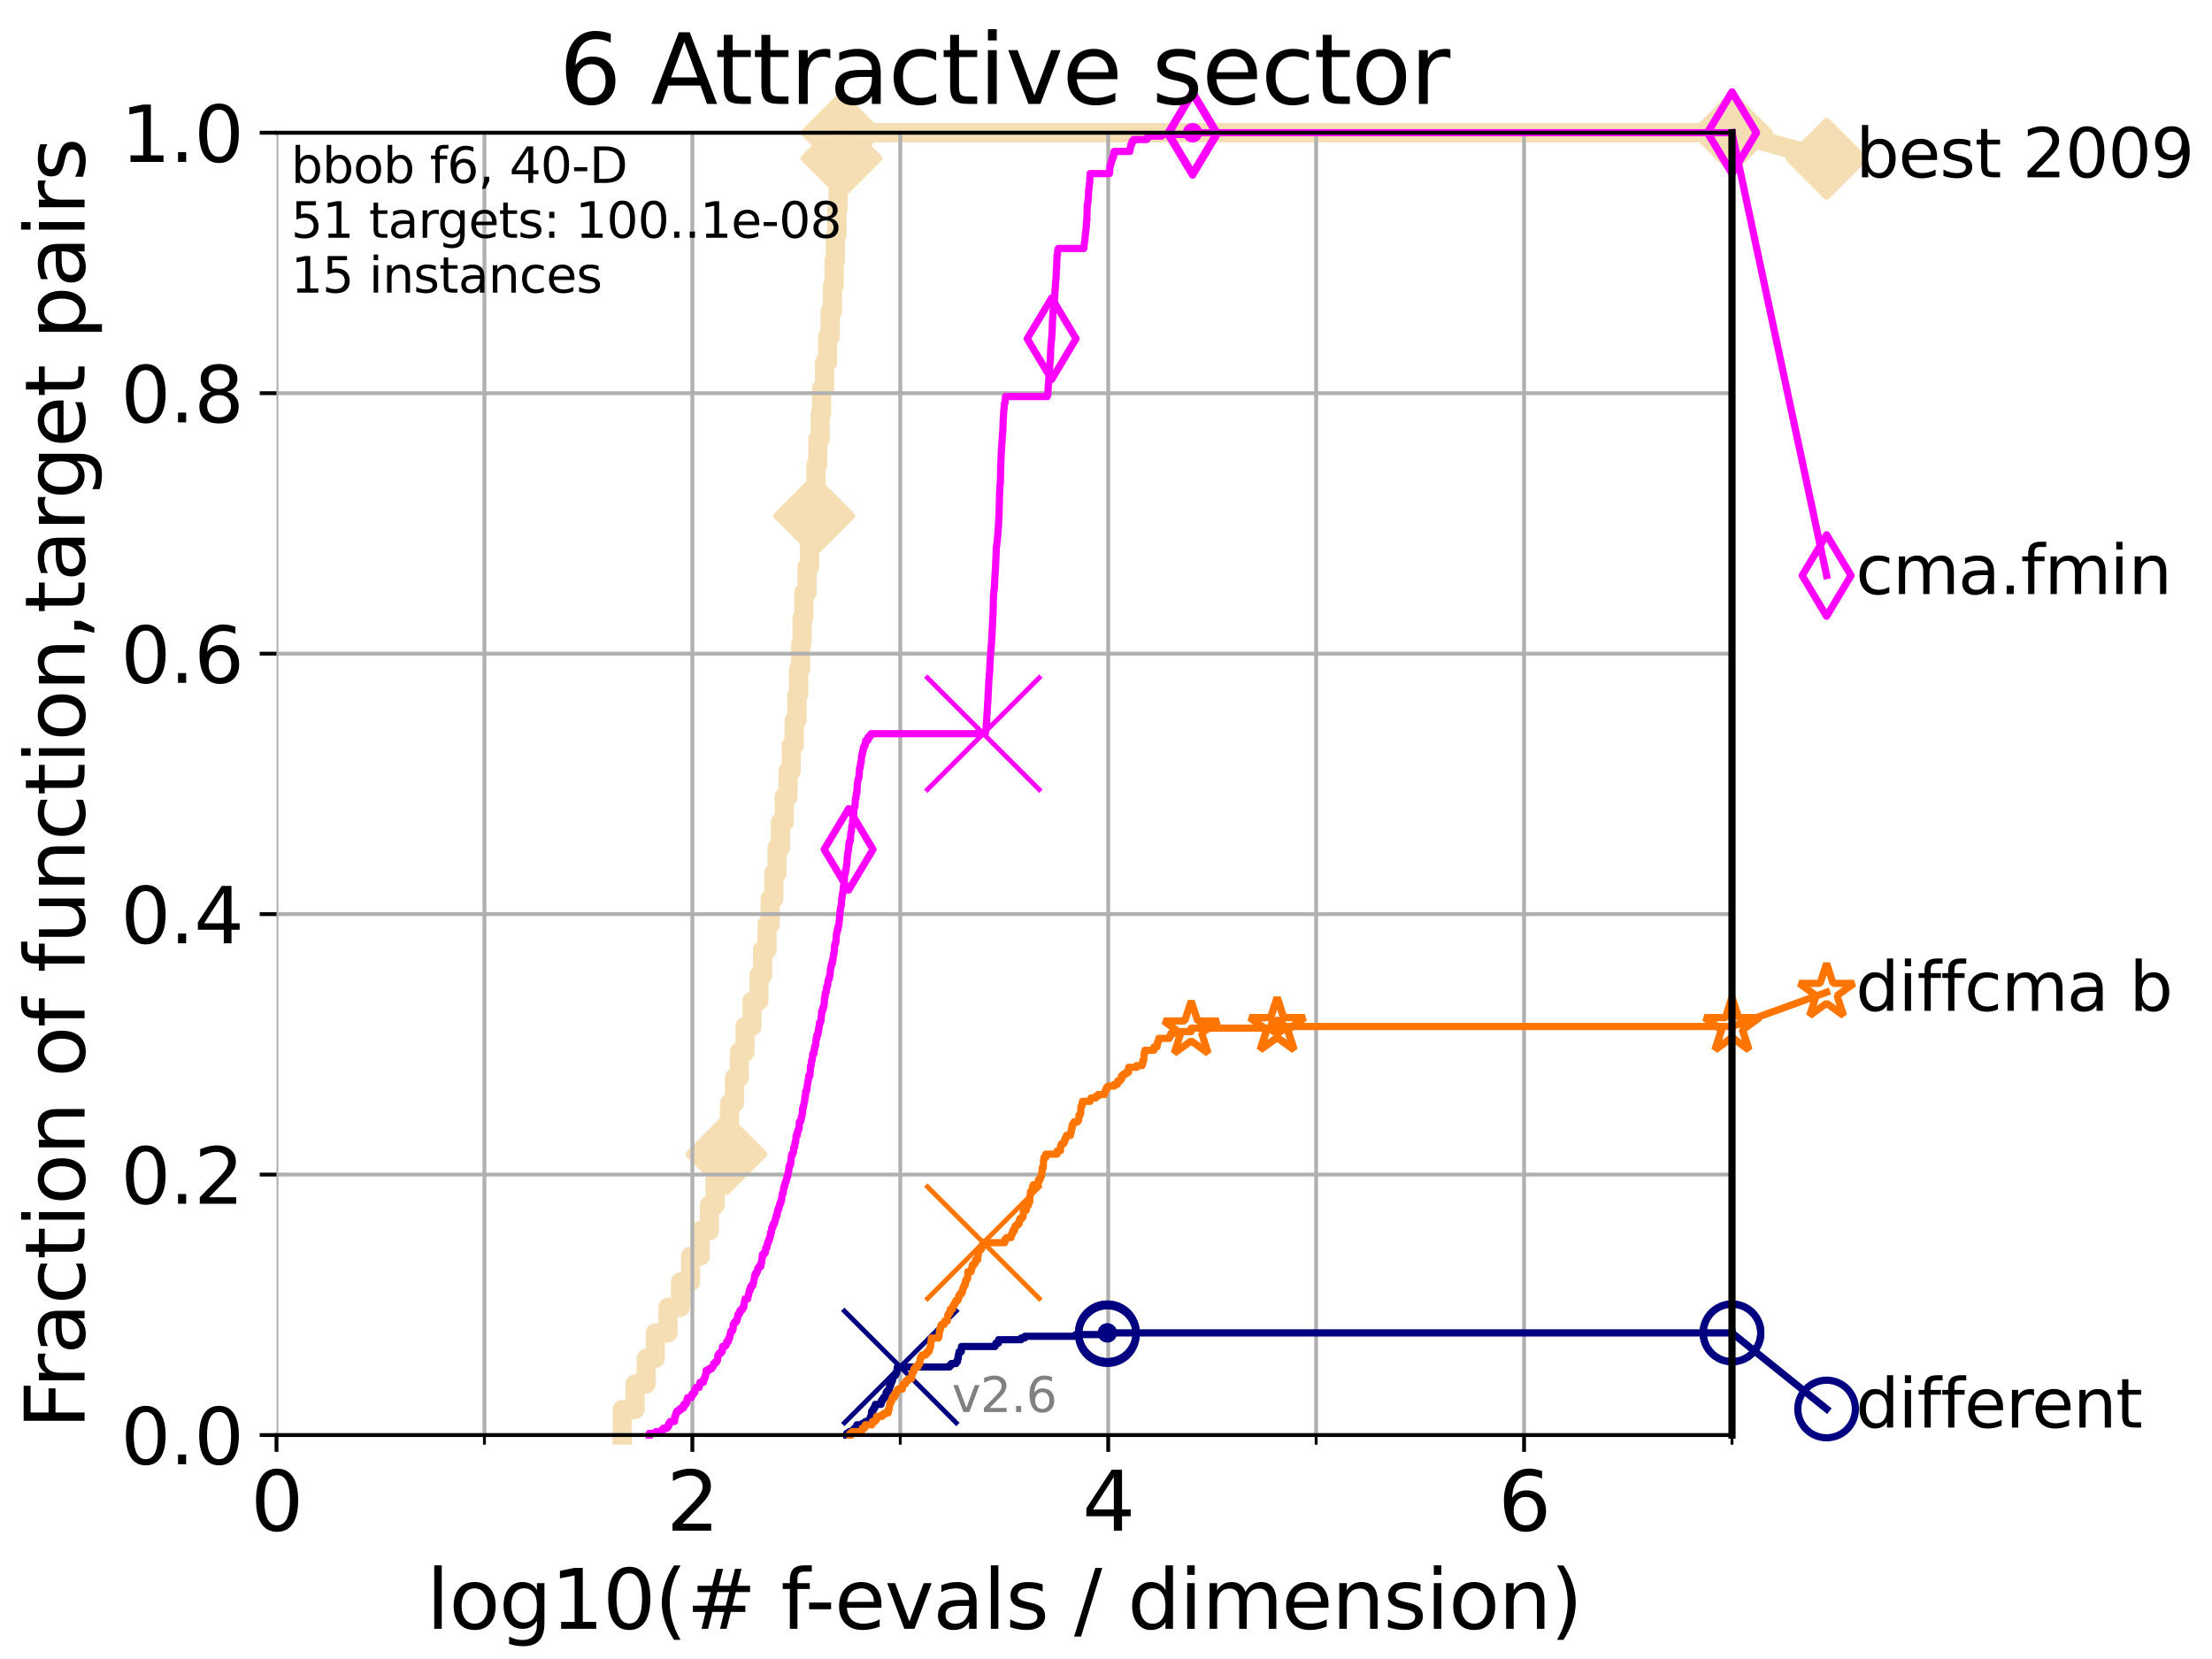 <?xml version="1.0" encoding="utf-8" standalone="no"?>
<!DOCTYPE svg PUBLIC "-//W3C//DTD SVG 1.1//EN"
  "http://www.w3.org/Graphics/SVG/1.1/DTD/svg11.dtd">
<svg height="345.6pt" version="1.1" viewBox="0 0 460.8 345.6" width="460.8pt" xmlns="http://www.w3.org/2000/svg" xmlns:xlink="http://www.w3.org/1999/xlink">
 <defs>
  <style type="text/css">*{stroke-linecap:butt;stroke-linejoin:round;}</style>
 </defs>
 <g id="figure_1">
  <g id="patch_1">
   <path d="M 0 345.6 
L 460.8 345.6 
L 460.8 0 
L 0 0 
z
" style="fill:#ffffff;"/>
  </g>
  <g id="axes_1">
   <g id="patch_2">
    <path d="M 57.6 298.944 
L 360.806 298.944 
L 360.806 27.648 
L 57.6 27.648 
z
" style="fill:#ffffff;"/>
   </g>
   <g id="line2d_1">
    <path d="M 129.633 298.944 
L 129.633 293.624 
L 132.296 293.624 
L 132.296 288.305 
L 134.605 288.305 
L 134.605 282.985 
L 136.52 282.985 
L 136.52 277.666 
L 139.154 277.666 
L 139.154 272.346 
L 141.756 272.346 
L 141.756 267.027 
L 143.86 267.027 
L 143.86 261.707 
L 145.852 261.707 
L 145.852 256.388 
L 147.781 256.388 
L 147.781 251.068 
L 148.959 251.068 
L 148.959 245.749 
L 150.3 245.749 
L 150.3 240.429 
L 151.33 240.429 
L 151.33 235.11 
L 151.973 235.11 
L 151.973 229.79 
L 153.013 229.79 
L 153.013 224.471 
L 154.02 224.471 
L 154.02 219.151 
L 155.204 219.151 
L 155.204 213.832 
L 156.665 213.832 
L 156.665 208.512 
L 158.104 208.512 
L 158.104 203.192 
L 158.865 203.192 
L 158.865 197.873 
L 159.792 197.873 
L 159.792 192.553 
L 160.443 192.553 
L 160.443 187.234 
L 161.198 187.234 
L 161.198 181.914 
L 161.867 181.914 
L 161.867 176.595 
L 162.579 176.595 
L 162.579 171.275 
L 163.373 171.275 
L 163.373 165.956 
L 164.158 165.956 
L 164.158 160.636 
L 164.826 160.636 
L 164.826 155.317 
L 165.461 155.317 
L 165.461 149.997 
L 166.042 149.997 
L 166.042 144.678 
L 166.371 144.678 
L 166.371 139.358 
L 166.797 139.358 
L 166.797 134.039 
L 167.079 134.039 
L 167.079 128.719 
L 167.467 128.719 
L 167.467 123.4 
L 168.121 123.4 
L 168.121 118.08 
L 168.638 118.08 
L 168.638 112.76 
L 169.103 112.76 
L 169.103 107.441 
L 169.614 107.441 
L 169.614 102.121 
L 169.986 102.121 
L 169.986 96.802 
L 170.373 96.802 
L 170.373 91.482 
L 170.858 91.482 
L 170.858 86.163 
L 171.149 86.163 
L 171.149 80.843 
L 171.763 80.843 
L 171.763 75.524 
L 172.395 75.524 
L 172.395 70.204 
L 172.914 70.204 
L 172.914 64.885 
L 173.417 64.885 
L 173.417 59.565 
L 173.76 59.565 
L 173.76 54.246 
L 174.021 54.246 
L 174.021 48.926 
L 174.351 48.926 
L 174.351 43.607 
L 174.58 43.607 
L 174.58 38.287 
L 174.896 38.287 
L 174.896 32.968 
L 175.298 32.968 
L 175.298 27.648 
L 360.806 27.648 
" style="fill:none;stroke:#f5deb3;stroke-linecap:square;stroke-width:4;"/>
   </g>
   <g id="line2d_2">
    <defs>
     <path d="M -0 7.778 
L 7.778 0 
L 0 -7.778 
L -7.778 -0 
z
" id="m277c58a0dc" style="stroke:#f5deb3;stroke-linejoin:miter;stroke-width:1.5;"/>
    </defs>
    <g>
     <use style="fill:#f5deb3;stroke:#f5deb3;stroke-linejoin:miter;stroke-width:1.5;" x="151.33" xlink:href="#m277c58a0dc" y="240.429"/>
     <use style="fill:#f5deb3;stroke:#f5deb3;stroke-linejoin:miter;stroke-width:1.5;" x="169.614" xlink:href="#m277c58a0dc" y="107.441"/>
     <use style="fill:#f5deb3;stroke:#f5deb3;stroke-linejoin:miter;stroke-width:1.5;" x="175.298" xlink:href="#m277c58a0dc" y="32.968"/>
     <use style="fill:#f5deb3;stroke:#f5deb3;stroke-linejoin:miter;stroke-width:1.5;" x="175.298" xlink:href="#m277c58a0dc" y="27.648"/>
     <use style="fill:#f5deb3;stroke:#f5deb3;stroke-linejoin:miter;stroke-width:1.5;" x="360.806" xlink:href="#m277c58a0dc" y="27.648"/>
    </g>
   </g>
   <g id="line2d_3">
    <path style="fill:none;stroke:#f5deb3;stroke-linecap:square;stroke-width:4;"/>
    <g/>
   </g>
   <g id="line2d_4">
    <path d="M 360.806 27.648 
L 380.515 33.074 
" style="fill:none;stroke:#f5deb3;stroke-linecap:square;stroke-width:4;"/>
    <g>
     <use style="fill:#f5deb3;stroke:#f5deb3;stroke-linejoin:miter;stroke-width:1.5;" x="360.806" xlink:href="#m277c58a0dc" y="27.648"/>
     <use style="fill:#f5deb3;stroke:#f5deb3;stroke-linejoin:miter;stroke-width:1.5;" x="380.515" xlink:href="#m277c58a0dc" y="33.074"/>
    </g>
   </g>
   <g id="matplotlib.axis_1">
    <g id="xtick_1">
     <g id="line2d_5">
      <path clip-path="url(#padb96c0e34)" d="M 57.6 298.944 
L 57.6 27.648 
" style="fill:none;stroke:#b0b0b0;stroke-linecap:square;stroke-width:0.8;"/>
     </g>
     <g id="line2d_6">
      <defs>
       <path d="M 0 0 
L 0 3.5 
" id="m5b90271bd7" style="stroke:#000000;stroke-width:0.8;"/>
      </defs>
      <g>
       <use style="stroke:#000000;stroke-width:0.8;" x="57.6" xlink:href="#m5b90271bd7" y="298.944"/>
      </g>
     </g>
     <g id="text_1">
      <!-- 0 -->
      <g transform="translate(52.192 318.861)scale(0.17 -0.17)">
       <defs>
        <path d="M 2034 4250 
Q 1547 4250 1301 3770 
Q 1056 3291 1056 2328 
Q 1056 1369 1301 889 
Q 1547 409 2034 409 
Q 2525 409 2770 889 
Q 3016 1369 3016 2328 
Q 3016 3291 2770 3770 
Q 2525 4250 2034 4250 
z
M 2034 4750 
Q 2819 4750 3233 4129 
Q 3647 3509 3647 2328 
Q 3647 1150 3233 529 
Q 2819 -91 2034 -91 
Q 1250 -91 836 529 
Q 422 1150 422 2328 
Q 422 3509 836 4129 
Q 1250 4750 2034 4750 
z
" id="DejaVuSans-30" transform="scale(0.016)"/>
       </defs>
       <use xlink:href="#DejaVuSans-30"/>
      </g>
     </g>
    </g>
    <g id="xtick_2">
     <g id="line2d_7">
      <path clip-path="url(#padb96c0e34)" d="M 144.23 298.944 
L 144.23 27.648 
" style="fill:none;stroke:#b0b0b0;stroke-linecap:square;stroke-width:0.8;"/>
     </g>
     <g id="line2d_8">
      <g>
       <use style="stroke:#000000;stroke-width:0.8;" x="144.23" xlink:href="#m5b90271bd7" y="298.944"/>
      </g>
     </g>
     <g id="text_2">
      <!-- 2 -->
      <g transform="translate(138.822 318.861)scale(0.17 -0.17)">
       <defs>
        <path d="M 1228 531 
L 3431 531 
L 3431 0 
L 469 0 
L 469 531 
Q 828 903 1448 1529 
Q 2069 2156 2228 2338 
Q 2531 2678 2651 2914 
Q 2772 3150 2772 3378 
Q 2772 3750 2511 3984 
Q 2250 4219 1831 4219 
Q 1534 4219 1204 4116 
Q 875 4013 500 3803 
L 500 4441 
Q 881 4594 1212 4672 
Q 1544 4750 1819 4750 
Q 2544 4750 2975 4387 
Q 3406 4025 3406 3419 
Q 3406 3131 3298 2873 
Q 3191 2616 2906 2266 
Q 2828 2175 2409 1742 
Q 1991 1309 1228 531 
z
" id="DejaVuSans-32" transform="scale(0.016)"/>
       </defs>
       <use xlink:href="#DejaVuSans-32"/>
      </g>
     </g>
    </g>
    <g id="xtick_3">
     <g id="line2d_9">
      <path clip-path="url(#padb96c0e34)" d="M 230.861 298.944 
L 230.861 27.648 
" style="fill:none;stroke:#b0b0b0;stroke-linecap:square;stroke-width:0.8;"/>
     </g>
     <g id="line2d_10">
      <g>
       <use style="stroke:#000000;stroke-width:0.8;" x="230.861" xlink:href="#m5b90271bd7" y="298.944"/>
      </g>
     </g>
     <g id="text_3">
      <!-- 4 -->
      <g transform="translate(225.453 318.861)scale(0.17 -0.17)">
       <defs>
        <path d="M 2419 4116 
L 825 1625 
L 2419 1625 
L 2419 4116 
z
M 2253 4666 
L 3047 4666 
L 3047 1625 
L 3713 1625 
L 3713 1100 
L 3047 1100 
L 3047 0 
L 2419 0 
L 2419 1100 
L 313 1100 
L 313 1709 
L 2253 4666 
z
" id="DejaVuSans-34" transform="scale(0.016)"/>
       </defs>
       <use xlink:href="#DejaVuSans-34"/>
      </g>
     </g>
    </g>
    <g id="xtick_4">
     <g id="line2d_11">
      <path clip-path="url(#padb96c0e34)" d="M 317.491 298.944 
L 317.491 27.648 
" style="fill:none;stroke:#b0b0b0;stroke-linecap:square;stroke-width:0.8;"/>
     </g>
     <g id="line2d_12">
      <g>
       <use style="stroke:#000000;stroke-width:0.8;" x="317.491" xlink:href="#m5b90271bd7" y="298.944"/>
      </g>
     </g>
     <g id="text_4">
      <!-- 6 -->
      <g transform="translate(312.083 318.861)scale(0.17 -0.17)">
       <defs>
        <path d="M 2113 2584 
Q 1688 2584 1439 2293 
Q 1191 2003 1191 1497 
Q 1191 994 1439 701 
Q 1688 409 2113 409 
Q 2538 409 2786 701 
Q 3034 994 3034 1497 
Q 3034 2003 2786 2293 
Q 2538 2584 2113 2584 
z
M 3366 4563 
L 3366 3988 
Q 3128 4100 2886 4159 
Q 2644 4219 2406 4219 
Q 1781 4219 1451 3797 
Q 1122 3375 1075 2522 
Q 1259 2794 1537 2939 
Q 1816 3084 2150 3084 
Q 2853 3084 3261 2657 
Q 3669 2231 3669 1497 
Q 3669 778 3244 343 
Q 2819 -91 2113 -91 
Q 1303 -91 875 529 
Q 447 1150 447 2328 
Q 447 3434 972 4092 
Q 1497 4750 2381 4750 
Q 2619 4750 2861 4703 
Q 3103 4656 3366 4563 
z
" id="DejaVuSans-36" transform="scale(0.016)"/>
       </defs>
       <use xlink:href="#DejaVuSans-36"/>
      </g>
     </g>
    </g>
    <g id="xtick_5">
     <g id="line2d_13">
      <path clip-path="url(#padb96c0e34)" d="M 100.915 298.944 
L 100.915 27.648 
" style="fill:none;stroke:#b0b0b0;stroke-linecap:square;stroke-width:0.8;"/>
     </g>
     <g id="line2d_14">
      <defs>
       <path d="M 0 0 
L 0 2 
" id="m0cd585d222" style="stroke:#000000;stroke-width:0.6;"/>
      </defs>
      <g>
       <use style="stroke:#000000;stroke-width:0.6;" x="100.915" xlink:href="#m0cd585d222" y="298.944"/>
      </g>
     </g>
    </g>
    <g id="xtick_6">
     <g id="line2d_15">
      <path clip-path="url(#padb96c0e34)" d="M 187.546 298.944 
L 187.546 27.648 
" style="fill:none;stroke:#b0b0b0;stroke-linecap:square;stroke-width:0.8;"/>
     </g>
     <g id="line2d_16">
      <g>
       <use style="stroke:#000000;stroke-width:0.6;" x="187.546" xlink:href="#m0cd585d222" y="298.944"/>
      </g>
     </g>
    </g>
    <g id="xtick_7">
     <g id="line2d_17">
      <path clip-path="url(#padb96c0e34)" d="M 274.176 298.944 
L 274.176 27.648 
" style="fill:none;stroke:#b0b0b0;stroke-linecap:square;stroke-width:0.8;"/>
     </g>
     <g id="line2d_18">
      <g>
       <use style="stroke:#000000;stroke-width:0.6;" x="274.176" xlink:href="#m0cd585d222" y="298.944"/>
      </g>
     </g>
    </g>
    <g id="xtick_8">
     <g id="line2d_19">
      <path clip-path="url(#padb96c0e34)" d="M 360.806 298.944 
L 360.806 27.648 
" style="fill:none;stroke:#b0b0b0;stroke-linecap:square;stroke-width:0.8;"/>
     </g>
     <g id="line2d_20">
      <g>
       <use style="stroke:#000000;stroke-width:0.6;" x="360.806" xlink:href="#m0cd585d222" y="298.944"/>
      </g>
     </g>
    </g>
    <g id="text_5">
     <!-- log10(# f-evals / dimension) -->
     <g transform="translate(88.823 339.314)scale(0.17 -0.17)">
      <defs>
       <path d="M 603 4863 
L 1178 4863 
L 1178 0 
L 603 0 
L 603 4863 
z
" id="DejaVuSans-6c" transform="scale(0.016)"/>
       <path d="M 1959 3097 
Q 1497 3097 1228 2736 
Q 959 2375 959 1747 
Q 959 1119 1226 758 
Q 1494 397 1959 397 
Q 2419 397 2687 759 
Q 2956 1122 2956 1747 
Q 2956 2369 2687 2733 
Q 2419 3097 1959 3097 
z
M 1959 3584 
Q 2709 3584 3137 3096 
Q 3566 2609 3566 1747 
Q 3566 888 3137 398 
Q 2709 -91 1959 -91 
Q 1206 -91 779 398 
Q 353 888 353 1747 
Q 353 2609 779 3096 
Q 1206 3584 1959 3584 
z
" id="DejaVuSans-6f" transform="scale(0.016)"/>
       <path d="M 2906 1791 
Q 2906 2416 2648 2759 
Q 2391 3103 1925 3103 
Q 1463 3103 1205 2759 
Q 947 2416 947 1791 
Q 947 1169 1205 825 
Q 1463 481 1925 481 
Q 2391 481 2648 825 
Q 2906 1169 2906 1791 
z
M 3481 434 
Q 3481 -459 3084 -895 
Q 2688 -1331 1869 -1331 
Q 1566 -1331 1297 -1286 
Q 1028 -1241 775 -1147 
L 775 -588 
Q 1028 -725 1275 -790 
Q 1522 -856 1778 -856 
Q 2344 -856 2625 -561 
Q 2906 -266 2906 331 
L 2906 616 
Q 2728 306 2450 153 
Q 2172 0 1784 0 
Q 1141 0 747 490 
Q 353 981 353 1791 
Q 353 2603 747 3093 
Q 1141 3584 1784 3584 
Q 2172 3584 2450 3431 
Q 2728 3278 2906 2969 
L 2906 3500 
L 3481 3500 
L 3481 434 
z
" id="DejaVuSans-67" transform="scale(0.016)"/>
       <path d="M 794 531 
L 1825 531 
L 1825 4091 
L 703 3866 
L 703 4441 
L 1819 4666 
L 2450 4666 
L 2450 531 
L 3481 531 
L 3481 0 
L 794 0 
L 794 531 
z
" id="DejaVuSans-31" transform="scale(0.016)"/>
       <path d="M 1984 4856 
Q 1566 4138 1362 3434 
Q 1159 2731 1159 2009 
Q 1159 1288 1364 580 
Q 1569 -128 1984 -844 
L 1484 -844 
Q 1016 -109 783 600 
Q 550 1309 550 2009 
Q 550 2706 781 3412 
Q 1013 4119 1484 4856 
L 1984 4856 
z
" id="DejaVuSans-28" transform="scale(0.016)"/>
       <path d="M 3272 2816 
L 2363 2816 
L 2100 1772 
L 3016 1772 
L 3272 2816 
z
M 2803 4594 
L 2478 3297 
L 3391 3297 
L 3719 4594 
L 4219 4594 
L 3897 3297 
L 4872 3297 
L 4872 2816 
L 3775 2816 
L 3519 1772 
L 4513 1772 
L 4513 1294 
L 3397 1294 
L 3072 0 
L 2572 0 
L 2894 1294 
L 1978 1294 
L 1656 0 
L 1153 0 
L 1478 1294 
L 494 1294 
L 494 1772 
L 1594 1772 
L 1856 2816 
L 850 2816 
L 850 3297 
L 1978 3297 
L 2297 4594 
L 2803 4594 
z
" id="DejaVuSans-23" transform="scale(0.016)"/>
       <path id="DejaVuSans-20" transform="scale(0.016)"/>
       <path d="M 2375 4863 
L 2375 4384 
L 1825 4384 
Q 1516 4384 1395 4259 
Q 1275 4134 1275 3809 
L 1275 3500 
L 2222 3500 
L 2222 3053 
L 1275 3053 
L 1275 0 
L 697 0 
L 697 3053 
L 147 3053 
L 147 3500 
L 697 3500 
L 697 3744 
Q 697 4328 969 4595 
Q 1241 4863 1831 4863 
L 2375 4863 
z
" id="DejaVuSans-66" transform="scale(0.016)"/>
       <path d="M 313 2009 
L 1997 2009 
L 1997 1497 
L 313 1497 
L 313 2009 
z
" id="DejaVuSans-2d" transform="scale(0.016)"/>
       <path d="M 3597 1894 
L 3597 1613 
L 953 1613 
Q 991 1019 1311 708 
Q 1631 397 2203 397 
Q 2534 397 2845 478 
Q 3156 559 3463 722 
L 3463 178 
Q 3153 47 2828 -22 
Q 2503 -91 2169 -91 
Q 1331 -91 842 396 
Q 353 884 353 1716 
Q 353 2575 817 3079 
Q 1281 3584 2069 3584 
Q 2775 3584 3186 3129 
Q 3597 2675 3597 1894 
z
M 3022 2063 
Q 3016 2534 2758 2815 
Q 2500 3097 2075 3097 
Q 1594 3097 1305 2825 
Q 1016 2553 972 2059 
L 3022 2063 
z
" id="DejaVuSans-65" transform="scale(0.016)"/>
       <path d="M 191 3500 
L 800 3500 
L 1894 563 
L 2988 3500 
L 3597 3500 
L 2284 0 
L 1503 0 
L 191 3500 
z
" id="DejaVuSans-76" transform="scale(0.016)"/>
       <path d="M 2194 1759 
Q 1497 1759 1228 1600 
Q 959 1441 959 1056 
Q 959 750 1161 570 
Q 1363 391 1709 391 
Q 2188 391 2477 730 
Q 2766 1069 2766 1631 
L 2766 1759 
L 2194 1759 
z
M 3341 1997 
L 3341 0 
L 2766 0 
L 2766 531 
Q 2569 213 2275 61 
Q 1981 -91 1556 -91 
Q 1019 -91 701 211 
Q 384 513 384 1019 
Q 384 1609 779 1909 
Q 1175 2209 1959 2209 
L 2766 2209 
L 2766 2266 
Q 2766 2663 2505 2880 
Q 2244 3097 1772 3097 
Q 1472 3097 1187 3025 
Q 903 2953 641 2809 
L 641 3341 
Q 956 3463 1253 3523 
Q 1550 3584 1831 3584 
Q 2591 3584 2966 3190 
Q 3341 2797 3341 1997 
z
" id="DejaVuSans-61" transform="scale(0.016)"/>
       <path d="M 2834 3397 
L 2834 2853 
Q 2591 2978 2328 3040 
Q 2066 3103 1784 3103 
Q 1356 3103 1142 2972 
Q 928 2841 928 2578 
Q 928 2378 1081 2264 
Q 1234 2150 1697 2047 
L 1894 2003 
Q 2506 1872 2764 1633 
Q 3022 1394 3022 966 
Q 3022 478 2636 193 
Q 2250 -91 1575 -91 
Q 1294 -91 989 -36 
Q 684 19 347 128 
L 347 722 
Q 666 556 975 473 
Q 1284 391 1588 391 
Q 1994 391 2212 530 
Q 2431 669 2431 922 
Q 2431 1156 2273 1281 
Q 2116 1406 1581 1522 
L 1381 1569 
Q 847 1681 609 1914 
Q 372 2147 372 2553 
Q 372 3047 722 3315 
Q 1072 3584 1716 3584 
Q 2034 3584 2315 3537 
Q 2597 3491 2834 3397 
z
" id="DejaVuSans-73" transform="scale(0.016)"/>
       <path d="M 1625 4666 
L 2156 4666 
L 531 -594 
L 0 -594 
L 1625 4666 
z
" id="DejaVuSans-2f" transform="scale(0.016)"/>
       <path d="M 2906 2969 
L 2906 4863 
L 3481 4863 
L 3481 0 
L 2906 0 
L 2906 525 
Q 2725 213 2448 61 
Q 2172 -91 1784 -91 
Q 1150 -91 751 415 
Q 353 922 353 1747 
Q 353 2572 751 3078 
Q 1150 3584 1784 3584 
Q 2172 3584 2448 3432 
Q 2725 3281 2906 2969 
z
M 947 1747 
Q 947 1113 1208 752 
Q 1469 391 1925 391 
Q 2381 391 2643 752 
Q 2906 1113 2906 1747 
Q 2906 2381 2643 2742 
Q 2381 3103 1925 3103 
Q 1469 3103 1208 2742 
Q 947 2381 947 1747 
z
" id="DejaVuSans-64" transform="scale(0.016)"/>
       <path d="M 603 3500 
L 1178 3500 
L 1178 0 
L 603 0 
L 603 3500 
z
M 603 4863 
L 1178 4863 
L 1178 4134 
L 603 4134 
L 603 4863 
z
" id="DejaVuSans-69" transform="scale(0.016)"/>
       <path d="M 3328 2828 
Q 3544 3216 3844 3400 
Q 4144 3584 4550 3584 
Q 5097 3584 5394 3201 
Q 5691 2819 5691 2113 
L 5691 0 
L 5113 0 
L 5113 2094 
Q 5113 2597 4934 2840 
Q 4756 3084 4391 3084 
Q 3944 3084 3684 2787 
Q 3425 2491 3425 1978 
L 3425 0 
L 2847 0 
L 2847 2094 
Q 2847 2600 2669 2842 
Q 2491 3084 2119 3084 
Q 1678 3084 1418 2786 
Q 1159 2488 1159 1978 
L 1159 0 
L 581 0 
L 581 3500 
L 1159 3500 
L 1159 2956 
Q 1356 3278 1631 3431 
Q 1906 3584 2284 3584 
Q 2666 3584 2933 3390 
Q 3200 3197 3328 2828 
z
" id="DejaVuSans-6d" transform="scale(0.016)"/>
       <path d="M 3513 2113 
L 3513 0 
L 2938 0 
L 2938 2094 
Q 2938 2591 2744 2837 
Q 2550 3084 2163 3084 
Q 1697 3084 1428 2787 
Q 1159 2491 1159 1978 
L 1159 0 
L 581 0 
L 581 3500 
L 1159 3500 
L 1159 2956 
Q 1366 3272 1645 3428 
Q 1925 3584 2291 3584 
Q 2894 3584 3203 3211 
Q 3513 2838 3513 2113 
z
" id="DejaVuSans-6e" transform="scale(0.016)"/>
       <path d="M 513 4856 
L 1013 4856 
Q 1481 4119 1714 3412 
Q 1947 2706 1947 2009 
Q 1947 1309 1714 600 
Q 1481 -109 1013 -844 
L 513 -844 
Q 928 -128 1133 580 
Q 1338 1288 1338 2009 
Q 1338 2731 1133 3434 
Q 928 4138 513 4856 
z
" id="DejaVuSans-29" transform="scale(0.016)"/>
      </defs>
      <use xlink:href="#DejaVuSans-6c"/>
      <use x="27.783" xlink:href="#DejaVuSans-6f"/>
      <use x="88.965" xlink:href="#DejaVuSans-67"/>
      <use x="152.441" xlink:href="#DejaVuSans-31"/>
      <use x="216.064" xlink:href="#DejaVuSans-30"/>
      <use x="279.688" xlink:href="#DejaVuSans-28"/>
      <use x="318.701" xlink:href="#DejaVuSans-23"/>
      <use x="402.49" xlink:href="#DejaVuSans-20"/>
      <use x="434.277" xlink:href="#DejaVuSans-66"/>
      <use x="463.982" xlink:href="#DejaVuSans-2d"/>
      <use x="500.066" xlink:href="#DejaVuSans-65"/>
      <use x="561.59" xlink:href="#DejaVuSans-76"/>
      <use x="620.77" xlink:href="#DejaVuSans-61"/>
      <use x="682.049" xlink:href="#DejaVuSans-6c"/>
      <use x="709.832" xlink:href="#DejaVuSans-73"/>
      <use x="761.932" xlink:href="#DejaVuSans-20"/>
      <use x="793.719" xlink:href="#DejaVuSans-2f"/>
      <use x="827.41" xlink:href="#DejaVuSans-20"/>
      <use x="859.197" xlink:href="#DejaVuSans-64"/>
      <use x="922.674" xlink:href="#DejaVuSans-69"/>
      <use x="950.457" xlink:href="#DejaVuSans-6d"/>
      <use x="1047.869" xlink:href="#DejaVuSans-65"/>
      <use x="1109.393" xlink:href="#DejaVuSans-6e"/>
      <use x="1172.771" xlink:href="#DejaVuSans-73"/>
      <use x="1224.871" xlink:href="#DejaVuSans-69"/>
      <use x="1252.654" xlink:href="#DejaVuSans-6f"/>
      <use x="1313.836" xlink:href="#DejaVuSans-6e"/>
      <use x="1377.215" xlink:href="#DejaVuSans-29"/>
     </g>
    </g>
   </g>
   <g id="matplotlib.axis_2">
    <g id="ytick_1">
     <g id="line2d_21">
      <path clip-path="url(#padb96c0e34)" d="M 57.6 298.944 
L 360.806 298.944 
" style="fill:none;stroke:#b0b0b0;stroke-linecap:square;stroke-width:0.8;"/>
     </g>
     <g id="line2d_22">
      <defs>
       <path d="M 0 0 
L -3.5 0 
" id="me15661df7d" style="stroke:#000000;stroke-width:0.8;"/>
      </defs>
      <g>
       <use style="stroke:#000000;stroke-width:0.8;" x="57.6" xlink:href="#me15661df7d" y="298.944"/>
      </g>
     </g>
     <g id="text_6">
      <!-- 0.0 -->
      <g transform="translate(25.155 305.023)scale(0.16 -0.16)">
       <defs>
        <path d="M 684 794 
L 1344 794 
L 1344 0 
L 684 0 
L 684 794 
z
" id="DejaVuSans-2e" transform="scale(0.016)"/>
       </defs>
       <use xlink:href="#DejaVuSans-30"/>
       <use x="63.623" xlink:href="#DejaVuSans-2e"/>
       <use x="95.41" xlink:href="#DejaVuSans-30"/>
      </g>
     </g>
    </g>
    <g id="ytick_2">
     <g id="line2d_23">
      <path clip-path="url(#padb96c0e34)" d="M 57.6 244.685 
L 360.806 244.685 
" style="fill:none;stroke:#b0b0b0;stroke-linecap:square;stroke-width:0.8;"/>
     </g>
     <g id="line2d_24">
      <g>
       <use style="stroke:#000000;stroke-width:0.8;" x="57.6" xlink:href="#me15661df7d" y="244.685"/>
      </g>
     </g>
     <g id="text_7">
      <!-- 0.2 -->
      <g transform="translate(25.155 250.764)scale(0.16 -0.16)">
       <use xlink:href="#DejaVuSans-30"/>
       <use x="63.623" xlink:href="#DejaVuSans-2e"/>
       <use x="95.41" xlink:href="#DejaVuSans-32"/>
      </g>
     </g>
    </g>
    <g id="ytick_3">
     <g id="line2d_25">
      <path clip-path="url(#padb96c0e34)" d="M 57.6 190.426 
L 360.806 190.426 
" style="fill:none;stroke:#b0b0b0;stroke-linecap:square;stroke-width:0.8;"/>
     </g>
     <g id="line2d_26">
      <g>
       <use style="stroke:#000000;stroke-width:0.8;" x="57.6" xlink:href="#me15661df7d" y="190.426"/>
      </g>
     </g>
     <g id="text_8">
      <!-- 0.4 -->
      <g transform="translate(25.155 196.504)scale(0.16 -0.16)">
       <use xlink:href="#DejaVuSans-30"/>
       <use x="63.623" xlink:href="#DejaVuSans-2e"/>
       <use x="95.41" xlink:href="#DejaVuSans-34"/>
      </g>
     </g>
    </g>
    <g id="ytick_4">
     <g id="line2d_27">
      <path clip-path="url(#padb96c0e34)" d="M 57.6 136.166 
L 360.806 136.166 
" style="fill:none;stroke:#b0b0b0;stroke-linecap:square;stroke-width:0.8;"/>
     </g>
     <g id="line2d_28">
      <g>
       <use style="stroke:#000000;stroke-width:0.8;" x="57.6" xlink:href="#me15661df7d" y="136.166"/>
      </g>
     </g>
     <g id="text_9">
      <!-- 0.6 -->
      <g transform="translate(25.155 142.245)scale(0.16 -0.16)">
       <use xlink:href="#DejaVuSans-30"/>
       <use x="63.623" xlink:href="#DejaVuSans-2e"/>
       <use x="95.41" xlink:href="#DejaVuSans-36"/>
      </g>
     </g>
    </g>
    <g id="ytick_5">
     <g id="line2d_29">
      <path clip-path="url(#padb96c0e34)" d="M 57.6 81.907 
L 360.806 81.907 
" style="fill:none;stroke:#b0b0b0;stroke-linecap:square;stroke-width:0.8;"/>
     </g>
     <g id="line2d_30">
      <g>
       <use style="stroke:#000000;stroke-width:0.8;" x="57.6" xlink:href="#me15661df7d" y="81.907"/>
      </g>
     </g>
     <g id="text_10">
      <!-- 0.8 -->
      <g transform="translate(25.155 87.986)scale(0.16 -0.16)">
       <defs>
        <path d="M 2034 2216 
Q 1584 2216 1326 1975 
Q 1069 1734 1069 1313 
Q 1069 891 1326 650 
Q 1584 409 2034 409 
Q 2484 409 2743 651 
Q 3003 894 3003 1313 
Q 3003 1734 2745 1975 
Q 2488 2216 2034 2216 
z
M 1403 2484 
Q 997 2584 770 2862 
Q 544 3141 544 3541 
Q 544 4100 942 4425 
Q 1341 4750 2034 4750 
Q 2731 4750 3128 4425 
Q 3525 4100 3525 3541 
Q 3525 3141 3298 2862 
Q 3072 2584 2669 2484 
Q 3125 2378 3379 2068 
Q 3634 1759 3634 1313 
Q 3634 634 3220 271 
Q 2806 -91 2034 -91 
Q 1263 -91 848 271 
Q 434 634 434 1313 
Q 434 1759 690 2068 
Q 947 2378 1403 2484 
z
M 1172 3481 
Q 1172 3119 1398 2916 
Q 1625 2713 2034 2713 
Q 2441 2713 2670 2916 
Q 2900 3119 2900 3481 
Q 2900 3844 2670 4047 
Q 2441 4250 2034 4250 
Q 1625 4250 1398 4047 
Q 1172 3844 1172 3481 
z
" id="DejaVuSans-38" transform="scale(0.016)"/>
       </defs>
       <use xlink:href="#DejaVuSans-30"/>
       <use x="63.623" xlink:href="#DejaVuSans-2e"/>
       <use x="95.41" xlink:href="#DejaVuSans-38"/>
      </g>
     </g>
    </g>
    <g id="ytick_6">
     <g id="line2d_31">
      <path clip-path="url(#padb96c0e34)" d="M 57.6 27.648 
L 360.806 27.648 
" style="fill:none;stroke:#b0b0b0;stroke-linecap:square;stroke-width:0.8;"/>
     </g>
     <g id="line2d_32">
      <g>
       <use style="stroke:#000000;stroke-width:0.8;" x="57.6" xlink:href="#me15661df7d" y="27.648"/>
      </g>
     </g>
     <g id="text_11">
      <!-- 1.0 -->
      <g transform="translate(25.155 33.727)scale(0.16 -0.16)">
       <use xlink:href="#DejaVuSans-31"/>
       <use x="63.623" xlink:href="#DejaVuSans-2e"/>
       <use x="95.41" xlink:href="#DejaVuSans-30"/>
      </g>
     </g>
    </g>
    <g id="text_12">
     <!-- Fraction of function,target pairs -->
     <g transform="translate(17.62 297.681)rotate(-90)scale(0.17 -0.17)">
      <defs>
       <path d="M 628 4666 
L 3309 4666 
L 3309 4134 
L 1259 4134 
L 1259 2759 
L 3109 2759 
L 3109 2228 
L 1259 2228 
L 1259 0 
L 628 0 
L 628 4666 
z
" id="DejaVuSans-46" transform="scale(0.016)"/>
       <path d="M 2631 2963 
Q 2534 3019 2420 3045 
Q 2306 3072 2169 3072 
Q 1681 3072 1420 2755 
Q 1159 2438 1159 1844 
L 1159 0 
L 581 0 
L 581 3500 
L 1159 3500 
L 1159 2956 
Q 1341 3275 1631 3429 
Q 1922 3584 2338 3584 
Q 2397 3584 2469 3576 
Q 2541 3569 2628 3553 
L 2631 2963 
z
" id="DejaVuSans-72" transform="scale(0.016)"/>
       <path d="M 3122 3366 
L 3122 2828 
Q 2878 2963 2633 3030 
Q 2388 3097 2138 3097 
Q 1578 3097 1268 2742 
Q 959 2388 959 1747 
Q 959 1106 1268 751 
Q 1578 397 2138 397 
Q 2388 397 2633 464 
Q 2878 531 3122 666 
L 3122 134 
Q 2881 22 2623 -34 
Q 2366 -91 2075 -91 
Q 1284 -91 818 406 
Q 353 903 353 1747 
Q 353 2603 823 3093 
Q 1294 3584 2113 3584 
Q 2378 3584 2631 3529 
Q 2884 3475 3122 3366 
z
" id="DejaVuSans-63" transform="scale(0.016)"/>
       <path d="M 1172 4494 
L 1172 3500 
L 2356 3500 
L 2356 3053 
L 1172 3053 
L 1172 1153 
Q 1172 725 1289 603 
Q 1406 481 1766 481 
L 2356 481 
L 2356 0 
L 1766 0 
Q 1100 0 847 248 
Q 594 497 594 1153 
L 594 3053 
L 172 3053 
L 172 3500 
L 594 3500 
L 594 4494 
L 1172 4494 
z
" id="DejaVuSans-74" transform="scale(0.016)"/>
       <path d="M 544 1381 
L 544 3500 
L 1119 3500 
L 1119 1403 
Q 1119 906 1312 657 
Q 1506 409 1894 409 
Q 2359 409 2629 706 
Q 2900 1003 2900 1516 
L 2900 3500 
L 3475 3500 
L 3475 0 
L 2900 0 
L 2900 538 
Q 2691 219 2414 64 
Q 2138 -91 1772 -91 
Q 1169 -91 856 284 
Q 544 659 544 1381 
z
M 1991 3584 
L 1991 3584 
z
" id="DejaVuSans-75" transform="scale(0.016)"/>
       <path d="M 750 794 
L 1409 794 
L 1409 256 
L 897 -744 
L 494 -744 
L 750 256 
L 750 794 
z
" id="DejaVuSans-2c" transform="scale(0.016)"/>
       <path d="M 1159 525 
L 1159 -1331 
L 581 -1331 
L 581 3500 
L 1159 3500 
L 1159 2969 
Q 1341 3281 1617 3432 
Q 1894 3584 2278 3584 
Q 2916 3584 3314 3078 
Q 3713 2572 3713 1747 
Q 3713 922 3314 415 
Q 2916 -91 2278 -91 
Q 1894 -91 1617 61 
Q 1341 213 1159 525 
z
M 3116 1747 
Q 3116 2381 2855 2742 
Q 2594 3103 2138 3103 
Q 1681 3103 1420 2742 
Q 1159 2381 1159 1747 
Q 1159 1113 1420 752 
Q 1681 391 2138 391 
Q 2594 391 2855 752 
Q 3116 1113 3116 1747 
z
" id="DejaVuSans-70" transform="scale(0.016)"/>
      </defs>
      <use xlink:href="#DejaVuSans-46"/>
      <use x="50.27" xlink:href="#DejaVuSans-72"/>
      <use x="91.383" xlink:href="#DejaVuSans-61"/>
      <use x="152.662" xlink:href="#DejaVuSans-63"/>
      <use x="207.643" xlink:href="#DejaVuSans-74"/>
      <use x="246.852" xlink:href="#DejaVuSans-69"/>
      <use x="274.635" xlink:href="#DejaVuSans-6f"/>
      <use x="335.816" xlink:href="#DejaVuSans-6e"/>
      <use x="399.195" xlink:href="#DejaVuSans-20"/>
      <use x="430.982" xlink:href="#DejaVuSans-6f"/>
      <use x="492.164" xlink:href="#DejaVuSans-66"/>
      <use x="527.369" xlink:href="#DejaVuSans-20"/>
      <use x="559.156" xlink:href="#DejaVuSans-66"/>
      <use x="594.361" xlink:href="#DejaVuSans-75"/>
      <use x="657.74" xlink:href="#DejaVuSans-6e"/>
      <use x="721.119" xlink:href="#DejaVuSans-63"/>
      <use x="776.1" xlink:href="#DejaVuSans-74"/>
      <use x="815.309" xlink:href="#DejaVuSans-69"/>
      <use x="843.092" xlink:href="#DejaVuSans-6f"/>
      <use x="904.273" xlink:href="#DejaVuSans-6e"/>
      <use x="967.652" xlink:href="#DejaVuSans-2c"/>
      <use x="999.439" xlink:href="#DejaVuSans-74"/>
      <use x="1038.648" xlink:href="#DejaVuSans-61"/>
      <use x="1099.928" xlink:href="#DejaVuSans-72"/>
      <use x="1139.291" xlink:href="#DejaVuSans-67"/>
      <use x="1202.768" xlink:href="#DejaVuSans-65"/>
      <use x="1264.291" xlink:href="#DejaVuSans-74"/>
      <use x="1303.5" xlink:href="#DejaVuSans-20"/>
      <use x="1335.287" xlink:href="#DejaVuSans-70"/>
      <use x="1398.764" xlink:href="#DejaVuSans-61"/>
      <use x="1460.043" xlink:href="#DejaVuSans-69"/>
      <use x="1487.826" xlink:href="#DejaVuSans-72"/>
      <use x="1528.939" xlink:href="#DejaVuSans-73"/>
     </g>
    </g>
   </g>
   <g id="line2d_33">
    <defs>
     <path d="M 0 1.5 
C 0.398 1.5 0.779 1.342 1.061 1.061 
C 1.342 0.779 1.5 0.398 1.5 0 
C 1.5 -0.398 1.342 -0.779 1.061 -1.061 
C 0.779 -1.342 0.398 -1.5 0 -1.5 
C -0.398 -1.5 -0.779 -1.342 -1.061 -1.061 
C -1.342 -0.779 -1.5 -0.398 -1.5 0 
C -1.5 0.398 -1.342 0.779 -1.061 1.061 
C -0.779 1.342 -0.398 1.5 0 1.5 
z
" id="m3524a84686" style="stroke:#f5deb3;"/>
    </defs>
    <g>
     <use style="fill:#f5deb3;stroke:#f5deb3;" x="175.298" xlink:href="#m3524a84686" y="27.648"/>
     <use style="fill:#f5deb3;stroke:#f5deb3;" x="175.298" xlink:href="#m3524a84686" y="27.648"/>
    </g>
   </g>
   <g id="line2d_34">
    <defs>
     <path d="M 0 1.5 
C 0.398 1.5 0.779 1.342 1.061 1.061 
C 1.342 0.779 1.5 0.398 1.5 0 
C 1.5 -0.398 1.342 -0.779 1.061 -1.061 
C 0.779 -1.342 0.398 -1.5 0 -1.5 
C -0.398 -1.5 -0.779 -1.342 -1.061 -1.061 
C -1.342 -0.779 -1.5 -0.398 -1.5 0 
C -1.5 0.398 -1.342 0.779 -1.061 1.061 
C -0.779 1.342 -0.398 1.5 0 1.5 
z
" id="m142fc9e0e1" style="stroke:#000080;"/>
    </defs>
    <g>
     <use style="fill:#000080;stroke:#000080;" x="230.684" xlink:href="#m142fc9e0e1" y="277.666"/>
     <use style="fill:#000080;stroke:#000080;" x="230.684" xlink:href="#m142fc9e0e1" y="277.666"/>
    </g>
   </g>
   <g id="line2d_35">
    <path d="M 176.389 298.944 
L 176.389 298.589 
L 176.913 298.589 
L 176.913 298.235 
L 177.656 298.235 
L 177.656 297.88 
L 178.004 297.88 
L 178.004 297.525 
L 178.38 297.525 
L 178.38 297.171 
L 178.499 297.171 
L 178.499 296.816 
L 179.724 296.816 
L 179.724 296.462 
L 180.323 296.462 
L 180.323 296.107 
L 181.016 296.107 
L 181.016 295.752 
L 181.224 295.752 
L 181.224 295.398 
L 181.39 295.398 
L 181.39 295.043 
L 181.505 295.043 
L 181.505 294.688 
L 181.541 294.688 
L 181.541 294.334 
L 181.573 294.334 
L 181.573 293.979 
L 181.822 293.979 
L 181.822 293.624 
L 182.024 293.624 
L 182.024 293.27 
L 182.245 293.27 
L 182.245 292.915 
L 182.345 292.915 
L 182.345 292.561 
L 183.547 292.561 
L 183.547 292.206 
L 183.56 292.206 
L 183.56 291.851 
L 183.808 291.851 
L 183.808 291.497 
L 184.017 291.497 
L 184.017 291.142 
L 184.361 291.142 
L 184.361 290.787 
L 184.531 290.787 
L 184.531 290.433 
L 184.582 290.433 
L 184.582 290.078 
L 184.799 290.078 
L 184.799 289.723 
L 185.184 289.723 
L 185.184 289.369 
L 185.289 289.369 
L 185.289 289.014 
L 185.304 289.014 
L 185.304 288.66 
L 185.546 288.66 
L 185.546 288.305 
L 185.603 288.305 
L 185.603 287.95 
L 185.783 287.95 
L 185.783 287.596 
L 185.935 287.596 
L 185.935 287.241 
L 185.937 287.241 
L 185.937 286.886 
L 186.179 286.886 
L 186.179 286.532 
L 186.522 286.532 
L 186.522 286.177 
L 186.713 286.177 
L 186.713 285.822 
L 186.846 285.822 
L 186.846 285.468 
L 186.885 285.468 
L 186.885 285.113 
L 186.934 285.113 
L 186.934 284.759 
L 197.826 284.759 
L 197.826 284.404 
L 198.169 284.404 
L 198.169 284.049 
L 199.166 284.049 
L 199.166 283.695 
L 199.446 283.695 
L 199.446 283.34 
L 199.502 283.34 
L 199.502 282.985 
L 199.617 282.985 
L 199.617 282.631 
L 199.643 282.631 
L 199.643 282.276 
L 199.729 282.276 
L 199.729 281.922 
L 199.802 281.922 
L 199.802 281.567 
L 200.262 281.567 
L 200.262 280.858 
L 200.286 280.858 
L 200.286 280.503 
L 207.282 280.503 
L 207.282 280.148 
L 207.464 280.148 
L 207.464 279.794 
L 208.001 279.794 
L 208.001 279.084 
L 212.711 279.084 
L 212.711 278.73 
L 213.468 278.73 
L 213.468 278.375 
L 224.066 278.375 
L 224.066 278.021 
L 230.684 278.021 
L 230.684 277.666 
L 360.806 277.666 
" style="fill:none;stroke:#000080;stroke-linecap:square;stroke-width:1.5;"/>
   </g>
   <g id="line2d_36">
    <defs>
     <path d="M 0 6 
C 1.591 6 3.117 5.368 4.243 4.243 
C 5.368 3.117 6 1.591 6 0 
C 6 -1.591 5.368 -3.117 4.243 -4.243 
C 3.117 -5.368 1.591 -6 0 -6 
C -1.591 -6 -3.117 -5.368 -4.243 -4.243 
C -5.368 -3.117 -6 -1.591 -6 0 
C -6 1.591 -5.368 3.117 -4.243 4.243 
C -3.117 5.368 -1.591 6 0 6 
z
" id="m7436443fad" style="stroke:#000080;stroke-width:1.5;"/>
    </defs>
    <g>
     <use style="fill-opacity:0;stroke:#000080;stroke-width:1.5;" x="230.684" xlink:href="#m7436443fad" y="278.021"/>
     <use style="fill-opacity:0;stroke:#000080;stroke-width:1.5;" x="230.684" xlink:href="#m7436443fad" y="277.666"/>
     <use style="fill-opacity:0;stroke:#000080;stroke-width:1.5;" x="230.684" xlink:href="#m7436443fad" y="277.666"/>
     <use style="fill-opacity:0;stroke:#000080;stroke-width:1.5;" x="360.806" xlink:href="#m7436443fad" y="277.666"/>
    </g>
   </g>
   <g id="line2d_37">
    <path style="fill:none;stroke:#000080;stroke-linecap:square;stroke-width:1.5;"/>
    <g/>
   </g>
   <g id="line2d_38">
    <path clip-path="url(#padb96c0e34)" d="M 187.555 284.759 
" style="fill:none;stroke:#000080;stroke-linecap:square;stroke-width:1.5;"/>
    <defs>
     <path d="M -12 12 
L 12 -12 
M -12 -12 
L 12 12 
" id="m0fd38c7af0" style="stroke:#000080;"/>
    </defs>
    <g clip-path="url(#padb96c0e34)">
     <use style="fill:#000080;stroke:#000080;" x="187.555" xlink:href="#m0fd38c7af0" y="284.759"/>
    </g>
   </g>
   <g id="line2d_39">
    <defs>
     <path d="M 0 1.5 
C 0.398 1.5 0.779 1.342 1.061 1.061 
C 1.342 0.779 1.5 0.398 1.5 0 
C 1.5 -0.398 1.342 -0.779 1.061 -1.061 
C 0.779 -1.342 0.398 -1.5 0 -1.5 
C -0.398 -1.5 -0.779 -1.342 -1.061 -1.061 
C -1.342 -0.779 -1.5 -0.398 -1.5 0 
C -1.5 0.398 -1.342 0.779 -1.061 1.061 
C -0.779 1.342 -0.398 1.5 0 1.5 
z
" id="m71abbead1c" style="stroke:#ff00ff;"/>
    </defs>
    <g>
     <use style="fill:#ff00ff;stroke:#ff00ff;" x="248.429" xlink:href="#m71abbead1c" y="27.648"/>
     <use style="fill:#ff00ff;stroke:#ff00ff;" x="248.429" xlink:href="#m71abbead1c" y="27.648"/>
    </g>
   </g>
   <g id="line2d_40">
    <path d="M 135.245 298.944 
L 135.245 298.589 
L 136.612 298.589 
L 136.612 298.235 
L 137.834 298.235 
L 137.834 297.88 
L 138.142 297.88 
L 138.142 297.525 
L 138.981 297.525 
L 138.981 297.171 
L 139.271 297.171 
L 139.338 296.462 
L 139.629 296.462 
L 139.629 296.107 
L 140.52 296.107 
L 140.594 295.043 
L 140.731 295.043 
L 140.821 294.334 
L 140.995 294.334 
L 140.995 293.979 
L 141.459 293.979 
L 141.459 293.624 
L 141.911 293.624 
L 141.911 293.27 
L 142.415 293.27 
L 142.451 292.561 
L 142.88 292.561 
L 142.88 292.206 
L 143.076 292.206 
L 143.121 291.497 
L 143.246 291.497 
L 143.246 291.142 
L 144.041 291.142 
L 144.122 290.433 
L 144.478 290.433 
L 144.478 290.078 
L 144.736 290.078 
L 144.777 289.369 
L 144.986 289.369 
L 144.986 289.014 
L 145.683 289.014 
L 145.743 288.305 
L 145.83 288.305 
L 145.83 287.95 
L 146.563 287.95 
L 146.608 287.241 
L 146.786 287.241 
L 146.786 286.886 
L 146.913 286.886 
L 147.006 286.177 
L 147.107 286.177 
L 147.115 285.468 
L 147.715 285.468 
L 147.715 285.113 
L 148.285 285.113 
L 148.285 284.759 
L 148.537 284.759 
L 148.537 284.404 
L 148.66 284.404 
L 148.66 284.049 
L 149.017 284.049 
L 149.017 283.695 
L 149.332 283.695 
L 149.332 283.34 
L 149.474 283.34 
L 149.553 282.276 
L 149.771 282.276 
L 149.771 281.922 
L 150.18 281.922 
L 150.18 281.567 
L 150.452 281.567 
L 150.516 280.503 
L 151.054 280.503 
L 151.054 280.148 
L 151.324 280.148 
L 151.414 279.439 
L 151.754 279.439 
L 151.789 278.73 
L 151.992 278.73 
L 152.039 278.021 
L 152.166 278.021 
L 152.24 277.311 
L 152.553 277.311 
L 152.553 276.957 
L 152.707 276.957 
L 152.74 275.893 
L 152.915 275.893 
L 152.915 275.538 
L 153.224 275.538 
L 153.224 275.183 
L 153.516 275.183 
L 153.568 274.474 
L 153.699 274.474 
L 153.739 273.765 
L 154.034 273.765 
L 154.118 273.056 
L 154.473 273.056 
L 154.473 272.701 
L 154.728 272.701 
L 154.728 272.346 
L 154.94 272.346 
L 155.04 271.282 
L 155.106 271.282 
L 155.199 270.573 
L 155.76 270.573 
L 155.866 269.864 
L 155.932 269.864 
L 156.015 269.155 
L 156.113 269.155 
L 156.113 268.8 
L 156.287 268.8 
L 156.342 268.091 
L 156.592 268.091 
L 156.592 267.736 
L 156.878 267.736 
L 156.942 267.027 
L 157.045 267.027 
L 157.1 266.318 
L 157.171 266.318 
L 157.234 265.608 
L 157.401 265.608 
L 157.401 265.254 
L 157.621 265.254 
L 157.621 264.899 
L 157.787 264.899 
L 157.867 264.19 
L 158.113 264.19 
L 158.113 263.835 
L 158.487 263.835 
L 158.512 263.126 
L 158.658 263.126 
L 158.752 262.062 
L 158.793 262.062 
L 158.802 261.353 
L 159.139 261.353 
L 159.139 260.998 
L 159.429 260.998 
L 159.512 259.934 
L 159.767 259.934 
L 159.835 259.225 
L 159.895 259.225 
L 159.895 258.87 
L 160.029 258.87 
L 160.029 258.516 
L 160.175 258.516 
L 160.175 258.161 
L 160.343 258.161 
L 160.407 257.452 
L 160.51 257.452 
L 160.522 256.742 
L 160.715 256.742 
L 160.799 255.678 
L 161.01 255.678 
L 161.056 254.969 
L 161.312 254.969 
L 161.312 254.615 
L 161.43 254.615 
L 161.507 253.905 
L 161.6 253.905 
L 161.697 253.196 
L 161.889 253.196 
L 161.967 252.132 
L 162.136 252.132 
L 162.136 251.778 
L 162.25 251.778 
L 162.25 251.423 
L 162.364 251.423 
L 162.439 250.714 
L 162.641 250.714 
L 162.707 250.004 
L 162.822 250.004 
L 162.917 248.94 
L 162.964 248.94 
L 162.964 248.586 
L 163.152 248.586 
L 163.229 247.522 
L 163.322 247.522 
L 163.322 247.167 
L 163.473 247.167 
L 163.534 246.458 
L 163.66 246.458 
L 163.66 246.103 
L 163.798 246.103 
L 163.881 245.394 
L 163.954 245.394 
L 163.954 245.039 
L 164.113 245.039 
L 164.211 243.976 
L 164.311 243.976 
L 164.387 242.912 
L 164.544 242.912 
L 164.544 242.557 
L 164.71 242.557 
L 164.817 241.138 
L 164.84 241.138 
L 164.84 240.784 
L 164.963 240.784 
L 164.963 240.429 
L 165.16 240.429 
L 165.16 240.075 
L 165.279 240.075 
L 165.355 239.011 
L 165.524 239.011 
L 165.618 237.947 
L 165.746 237.947 
L 165.852 236.528 
L 166.073 236.528 
L 166.096 235.819 
L 166.214 235.819 
L 166.214 235.464 
L 166.352 235.464 
L 166.352 235.11 
L 166.472 235.11 
L 166.518 233.691 
L 166.777 233.691 
L 166.777 233.336 
L 166.888 233.336 
L 166.918 232.627 
L 167.044 232.627 
L 167.135 231.918 
L 167.167 231.918 
L 167.186 230.854 
L 167.334 230.854 
L 167.414 230.145 
L 167.466 230.145 
L 167.571 229.435 
L 167.638 229.435 
L 167.684 228.372 
L 167.785 228.372 
L 167.837 227.308 
L 168.038 227.308 
L 168.144 226.244 
L 168.186 226.244 
L 168.242 225.534 
L 168.302 225.534 
L 168.376 224.825 
L 168.43 224.825 
L 168.469 224.116 
L 168.72 224.116 
L 168.831 222.343 
L 168.851 222.343 
L 168.851 221.988 
L 169 221.988 
L 169.047 220.924 
L 169.18 220.924 
L 169.287 219.86 
L 169.302 219.86 
L 169.302 219.506 
L 169.557 219.506 
L 169.562 218.796 
L 169.67 218.796 
L 169.677 218.087 
L 169.814 218.087 
L 169.814 217.733 
L 169.935 217.733 
L 170.003 216.314 
L 170.162 216.314 
L 170.165 215.605 
L 170.366 215.605 
L 170.421 214.895 
L 170.513 214.895 
L 170.53 214.186 
L 170.629 214.186 
L 170.685 213.122 
L 170.89 213.122 
L 170.89 212.768 
L 171.011 212.768 
L 171.077 211.704 
L 171.127 211.704 
L 171.159 210.64 
L 171.359 210.64 
L 171.394 209.931 
L 171.584 209.931 
L 171.657 209.221 
L 171.701 209.221 
L 171.753 207.803 
L 171.876 207.803 
L 171.929 206.739 
L 172.105 206.739 
L 172.201 205.675 
L 172.293 205.675 
L 172.293 205.32 
L 172.406 205.32 
L 172.501 204.256 
L 172.608 204.256 
L 172.608 203.902 
L 172.761 203.902 
L 172.817 203.192 
L 172.91 203.192 
L 172.984 201.774 
L 173.094 201.774 
L 173.14 201.065 
L 173.236 201.065 
L 173.236 200.71 
L 173.403 200.71 
L 173.413 200.001 
L 173.542 200.001 
L 173.602 198.937 
L 173.689 198.937 
L 173.729 198.228 
L 173.803 198.228 
L 173.877 196.809 
L 173.984 196.809 
L 173.984 196.454 
L 174.123 196.454 
L 174.21 195.036 
L 174.247 195.036 
L 174.276 194.327 
L 174.361 194.327 
L 174.432 193.617 
L 174.585 193.617 
L 174.597 192.908 
L 174.721 192.908 
L 174.816 191.844 
L 174.835 191.844 
L 174.92 190.78 
L 174.946 190.78 
L 175.048 189.362 
L 175.093 189.362 
L 175.203 188.652 
L 175.273 188.652 
L 175.327 187.234 
L 175.394 187.234 
L 175.492 186.17 
L 175.574 186.17 
L 175.683 184.751 
L 175.746 184.751 
L 175.837 183.688 
L 175.864 183.688 
L 175.944 182.269 
L 175.98 182.269 
L 175.98 181.914 
L 176.129 181.914 
L 176.133 181.205 
L 176.248 181.205 
L 176.346 180.141 
L 176.399 180.141 
L 176.481 178.723 
L 176.518 178.723 
L 176.59 177.659 
L 176.648 177.659 
L 176.758 176.949 
L 176.779 176.949 
L 176.807 175.886 
L 176.936 175.886 
L 176.953 175.176 
L 177.137 175.176 
L 177.243 173.403 
L 177.344 173.403 
L 177.449 171.985 
L 177.543 171.985 
L 177.648 170.566 
L 177.678 170.566 
L 177.77 169.857 
L 177.806 169.857 
L 177.912 168.438 
L 177.937 168.438 
L 177.937 168.084 
L 178.099 168.084 
L 178.202 166.31 
L 178.307 166.31 
L 178.393 165.246 
L 178.499 165.246 
L 178.608 163.119 
L 178.639 163.119 
L 178.736 162.409 
L 178.814 162.409 
L 178.909 161.7 
L 178.978 161.7 
L 179.062 159.927 
L 179.215 159.927 
L 179.287 158.863 
L 179.398 158.863 
L 179.491 157.445 
L 179.551 157.445 
L 179.551 157.09 
L 179.688 157.09 
L 179.708 156.381 
L 179.839 156.381 
L 179.858 155.671 
L 180.033 155.671 
L 180.033 155.317 
L 180.223 155.317 
L 180.331 154.253 
L 180.791 154.253 
L 180.833 153.544 
L 181.171 153.544 
L 181.171 153.189 
L 181.463 153.189 
L 181.463 152.834 
L 205.27 152.834 
L 205.338 152.125 
L 205.397 152.125 
L 205.479 150.706 
L 205.513 150.706 
L 205.601 148.579 
L 205.646 148.579 
L 205.732 146.451 
L 205.771 146.451 
L 205.88 143.968 
L 205.899 143.968 
L 206.002 141.486 
L 206.037 141.486 
L 206.136 140.067 
L 206.16 140.067 
L 206.269 137.23 
L 206.28 137.23 
L 206.382 135.812 
L 206.4 135.812 
L 206.501 134.393 
L 206.522 134.393 
L 206.628 132.62 
L 206.637 132.62 
L 206.743 130.138 
L 206.754 130.138 
L 206.855 128.01 
L 206.869 128.01 
L 206.961 124.109 
L 206.989 124.109 
L 207.075 122.69 
L 207.145 122.69 
L 207.244 120.208 
L 207.258 120.208 
L 207.359 118.435 
L 207.373 118.435 
L 207.48 115.952 
L 207.49 115.952 
L 207.56 113.824 
L 207.613 113.824 
L 207.711 112.76 
L 207.741 112.76 
L 207.819 111.697 
L 207.855 111.697 
L 207.94 109.923 
L 207.99 109.923 
L 208.08 107.441 
L 208.116 107.441 
L 208.223 102.831 
L 208.234 102.831 
L 208.334 100.703 
L 208.389 100.703 
L 208.5 96.093 
L 208.518 96.093 
L 208.61 93.61 
L 208.635 93.61 
L 208.743 91.837 
L 208.747 91.837 
L 208.853 90.064 
L 208.896 90.064 
L 208.994 87.227 
L 209.022 87.227 
L 209.101 85.454 
L 209.139 85.454 
L 209.241 84.035 
L 209.34 84.035 
L 209.449 82.971 
L 209.451 82.971 
L 209.451 82.616 
L 218.15 82.616 
L 218.15 82.262 
L 218.281 82.262 
L 218.384 80.134 
L 218.405 80.134 
L 218.511 78.715 
L 218.535 78.715 
L 218.617 76.588 
L 218.657 76.588 
L 218.749 75.169 
L 218.797 75.169 
L 218.895 72.332 
L 218.911 72.332 
L 219.016 70.914 
L 219.046 70.914 
L 219.149 69.495 
L 219.161 69.495 
L 219.256 66.658 
L 219.274 66.658 
L 219.35 64.885 
L 219.419 64.885 
L 219.502 63.466 
L 219.578 63.466 
L 219.68 62.048 
L 219.699 62.048 
L 219.793 60.274 
L 219.824 60.274 
L 219.92 58.501 
L 219.965 58.501 
L 220.069 56.019 
L 220.098 56.019 
L 220.193 53.182 
L 220.265 53.182 
L 220.339 52.118 
L 220.46 52.118 
L 220.46 51.763 
L 225.778 51.763 
L 225.888 50.699 
L 225.9 50.699 
L 225.989 49.99 
L 226.015 49.99 
L 226.105 48.571 
L 226.15 48.571 
L 226.26 47.508 
L 226.275 47.508 
L 226.332 46.089 
L 226.403 46.089 
L 226.496 42.543 
L 226.592 42.543 
L 226.66 41.479 
L 226.706 41.479 
L 226.799 39.351 
L 226.855 39.351 
L 226.916 38.287 
L 226.987 38.287 
L 227.095 36.159 
L 231.126 36.159 
L 231.231 34.741 
L 231.269 34.741 
L 231.269 34.386 
L 231.389 34.386 
L 231.48 33.677 
L 231.589 33.677 
L 231.589 33.322 
L 231.714 33.322 
L 231.714 32.968 
L 231.844 32.968 
L 231.844 32.613 
L 231.981 32.613 
L 232.001 31.904 
L 232.093 31.904 
L 232.093 31.549 
L 235.362 31.549 
L 235.414 30.84 
L 235.512 30.84 
L 235.58 30.13 
L 235.756 30.13 
L 235.829 29.421 
L 236.149 29.421 
L 236.149 29.067 
L 238.847 29.067 
L 238.847 28.712 
L 239.194 28.712 
L 239.194 28.357 
L 241.988 28.357 
L 241.988 28.003 
L 248.429 28.003 
L 248.429 27.648 
L 360.806 27.648 
L 360.806 27.648 
" style="fill:none;stroke:#ff00ff;stroke-linecap:square;stroke-width:1.5;"/>
   </g>
   <g id="line2d_41">
    <defs>
     <path d="M -0 8.485 
L 5.091 0 
L 0 -8.485 
L -5.091 -0 
z
" id="m31af4f4b26" style="stroke:#ff00ff;stroke-linejoin:miter;stroke-width:1.5;"/>
    </defs>
    <g>
     <use style="fill-opacity:0;stroke:#ff00ff;stroke-linejoin:miter;stroke-width:1.5;" x="176.779" xlink:href="#m31af4f4b26" y="176.949"/>
     <use style="fill-opacity:0;stroke:#ff00ff;stroke-linejoin:miter;stroke-width:1.5;" x="219.076" xlink:href="#m31af4f4b26" y="70.559"/>
     <use style="fill-opacity:0;stroke:#ff00ff;stroke-linejoin:miter;stroke-width:1.5;" x="248.429" xlink:href="#m31af4f4b26" y="28.003"/>
     <use style="fill-opacity:0;stroke:#ff00ff;stroke-linejoin:miter;stroke-width:1.5;" x="248.429" xlink:href="#m31af4f4b26" y="27.648"/>
     <use style="fill-opacity:0;stroke:#ff00ff;stroke-linejoin:miter;stroke-width:1.5;" x="360.806" xlink:href="#m31af4f4b26" y="27.648"/>
    </g>
   </g>
   <g id="line2d_42">
    <path style="fill:none;stroke:#ff00ff;stroke-linecap:square;stroke-width:1.5;"/>
    <g/>
   </g>
   <g id="line2d_43">
    <path clip-path="url(#padb96c0e34)" d="M 204.839 152.834 
" style="fill:none;stroke:#ff00ff;stroke-linecap:square;stroke-width:1.5;"/>
    <defs>
     <path d="M -12 12 
L 12 -12 
M -12 -12 
L 12 12 
" id="mc961b4ba5e" style="stroke:#ff00ff;"/>
    </defs>
    <g clip-path="url(#padb96c0e34)">
     <use style="fill:#ff00ff;stroke:#ff00ff;" x="204.839" xlink:href="#mc961b4ba5e" y="152.834"/>
    </g>
   </g>
   <g id="line2d_44">
    <defs>
     <path d="M 0 1.5 
C 0.398 1.5 0.779 1.342 1.061 1.061 
C 1.342 0.779 1.5 0.398 1.5 0 
C 1.5 -0.398 1.342 -0.779 1.061 -1.061 
C 0.779 -1.342 0.398 -1.5 0 -1.5 
C -0.398 -1.5 -0.779 -1.342 -1.061 -1.061 
C -1.342 -0.779 -1.5 -0.398 -1.5 0 
C -1.5 0.398 -1.342 0.779 -1.061 1.061 
C -0.779 1.342 -0.398 1.5 0 1.5 
z
" id="mde4317e526" style="stroke:#ff7500;"/>
    </defs>
    <g>
     <use style="fill:#ff7500;stroke:#ff7500;" x="266.056" xlink:href="#mde4317e526" y="213.832"/>
     <use style="fill:#ff7500;stroke:#ff7500;" x="266.056" xlink:href="#mde4317e526" y="213.832"/>
    </g>
   </g>
   <g id="line2d_45">
    <path d="M 177.068 298.944 
L 177.068 298.589 
L 177.497 298.589 
L 177.497 298.235 
L 179.494 298.235 
L 179.494 297.88 
L 179.621 297.88 
L 179.621 297.525 
L 180.117 297.525 
L 180.117 297.171 
L 180.237 297.171 
L 180.237 296.816 
L 181.633 296.816 
L 181.633 296.462 
L 181.754 296.462 
L 181.754 296.107 
L 182.304 296.107 
L 182.304 295.752 
L 182.623 295.752 
L 182.626 295.043 
L 183.769 295.043 
L 183.769 294.688 
L 184.262 294.688 
L 184.262 294.334 
L 185.028 294.334 
L 185.03 293.624 
L 185.214 293.624 
L 185.311 292.561 
L 185.405 292.561 
L 185.405 292.206 
L 185.586 292.206 
L 185.586 291.851 
L 185.771 291.851 
L 185.859 291.142 
L 186.304 291.142 
L 186.305 290.433 
L 186.649 290.433 
L 186.649 290.078 
L 186.821 290.078 
L 186.821 289.723 
L 187.078 289.723 
L 187.078 289.369 
L 187.981 289.369 
L 187.986 288.66 
L 188.146 288.66 
L 188.146 288.305 
L 188.615 288.305 
L 188.615 287.95 
L 188.77 287.95 
L 188.77 287.596 
L 189.155 287.596 
L 189.155 287.241 
L 189.894 287.241 
L 189.967 286.177 
L 190.112 286.177 
L 190.112 285.822 
L 190.323 285.822 
L 190.394 285.113 
L 190.675 285.113 
L 190.675 284.759 
L 191.228 284.759 
L 191.228 284.404 
L 191.363 284.404 
L 191.363 284.049 
L 191.626 284.049 
L 191.692 282.985 
L 191.825 282.985 
L 191.825 282.631 
L 192.087 282.631 
L 192.087 282.276 
L 192.845 282.276 
L 192.845 281.922 
L 193.153 281.922 
L 193.153 281.567 
L 193.516 281.567 
L 193.516 281.212 
L 193.638 281.212 
L 193.638 280.858 
L 193.754 280.858 
L 193.754 280.503 
L 193.871 280.503 
L 193.932 279.439 
L 193.99 279.439 
L 194.047 278.73 
L 195.503 278.73 
L 195.503 278.375 
L 195.614 278.375 
L 195.717 277.311 
L 195.773 277.311 
L 195.773 276.957 
L 195.93 276.957 
L 195.933 276.247 
L 196.139 276.247 
L 196.139 275.893 
L 196.707 275.893 
L 196.805 275.183 
L 197.35 275.183 
L 197.402 274.12 
L 197.497 274.12 
L 197.497 273.765 
L 197.739 273.765 
L 197.739 273.41 
L 197.93 273.41 
L 197.977 272.701 
L 198.443 272.701 
L 198.537 271.992 
L 198.717 271.992 
L 198.717 271.637 
L 198.988 271.637 
L 198.988 271.282 
L 199.122 271.282 
L 199.122 270.928 
L 199.519 270.928 
L 199.519 270.573 
L 199.692 270.573 
L 199.737 269.864 
L 199.99 269.864 
L 199.99 269.509 
L 200.328 269.509 
L 200.328 269.155 
L 200.496 269.155 
L 200.536 268.445 
L 200.7 268.445 
L 200.7 268.091 
L 200.824 268.091 
L 200.824 267.736 
L 201.065 267.736 
L 201.106 267.027 
L 201.185 267.027 
L 201.185 266.672 
L 201.422 266.672 
L 201.422 266.318 
L 201.578 266.318 
L 201.618 264.899 
L 202.306 264.899 
L 202.382 264.19 
L 202.494 264.19 
L 202.568 263.48 
L 202.933 263.48 
L 202.933 263.126 
L 203.151 263.126 
L 203.259 262.417 
L 203.681 262.417 
L 203.786 260.998 
L 203.889 260.998 
L 203.995 260.289 
L 204.402 260.289 
L 204.402 259.934 
L 204.569 259.934 
L 204.569 259.579 
L 204.734 259.579 
L 204.767 258.87 
L 209.331 258.87 
L 209.357 258.161 
L 209.662 258.161 
L 209.662 257.806 
L 210.628 257.806 
L 210.678 257.097 
L 210.915 257.097 
L 210.963 256.388 
L 211.339 256.388 
L 211.339 255.678 
L 211.523 255.678 
L 211.523 255.324 
L 211.889 255.324 
L 211.889 254.969 
L 212.291 254.969 
L 212.335 254.26 
L 212.422 254.26 
L 212.422 253.905 
L 212.834 253.905 
L 212.834 253.551 
L 213.112 253.551 
L 213.196 252.132 
L 213.796 252.132 
L 213.857 251.068 
L 214.26 251.068 
L 214.26 250.359 
L 214.516 250.359 
L 214.575 248.94 
L 214.673 248.94 
L 214.673 248.231 
L 214.962 248.231 
L 214.962 247.877 
L 215.076 247.877 
L 215.076 247.167 
L 215.247 247.167 
L 215.247 246.813 
L 216.097 246.813 
L 216.097 246.458 
L 216.329 246.458 
L 216.33 245.749 
L 216.664 245.749 
L 216.664 245.394 
L 216.787 245.394 
L 216.787 245.039 
L 216.96 245.039 
L 217.063 243.976 
L 217.115 243.976 
L 217.115 243.266 
L 217.318 243.266 
L 217.419 241.493 
L 217.471 241.493 
L 217.471 241.138 
L 217.852 241.138 
L 217.852 240.429 
L 220.194 240.429 
L 220.267 239.72 
L 220.919 239.72 
L 220.948 238.656 
L 221.114 238.656 
L 221.114 238.301 
L 221.524 238.301 
L 221.524 237.947 
L 221.766 237.947 
L 221.819 237.237 
L 222.058 237.237 
L 222.149 236.528 
L 222.993 236.528 
L 223.042 235.819 
L 223.18 235.819 
L 223.204 235.11 
L 223.339 235.11 
L 223.34 234.4 
L 223.499 234.4 
L 223.499 234.046 
L 223.764 234.046 
L 223.764 233.691 
L 224.506 233.691 
L 224.506 233.336 
L 224.712 233.336 
L 224.769 232.273 
L 225.007 232.273 
L 225.007 231.918 
L 225.141 231.918 
L 225.174 230.499 
L 225.374 230.499 
L 225.484 229.435 
L 227.097 229.435 
L 227.097 229.081 
L 227.277 229.081 
L 227.277 228.726 
L 228.266 228.726 
L 228.266 228.372 
L 228.742 228.372 
L 228.742 228.017 
L 230.084 228.017 
L 230.169 227.308 
L 230.33 227.308 
L 230.33 226.953 
L 230.474 226.953 
L 230.474 226.598 
L 230.824 226.598 
L 230.824 226.244 
L 232.128 226.244 
L 232.128 225.889 
L 232.778 225.889 
L 232.822 225.18 
L 233.349 225.18 
L 233.349 224.825 
L 233.614 224.825 
L 233.621 224.116 
L 234.029 224.116 
L 234.029 223.761 
L 234.523 223.761 
L 234.523 223.407 
L 235.077 223.407 
L 235.11 222.343 
L 236.766 222.343 
L 236.766 221.988 
L 237.904 221.988 
L 237.904 221.634 
L 238.056 221.634 
L 238.056 220.924 
L 238.257 220.924 
L 238.307 219.86 
L 238.373 219.86 
L 238.39 219.151 
L 238.489 219.151 
L 238.489 218.796 
L 240.391 218.796 
L 240.405 218.087 
L 241.029 218.087 
L 241.12 217.378 
L 241.153 217.378 
L 241.153 217.023 
L 241.315 217.023 
L 241.4 216.314 
L 243.596 216.314 
L 243.596 215.959 
L 243.783 215.959 
L 243.783 215.605 
L 243.94 215.605 
L 243.94 215.25 
L 246.065 215.25 
L 246.065 214.895 
L 248.129 214.895 
L 248.145 214.186 
L 266.056 214.186 
L 266.056 213.832 
L 360.806 213.832 
L 360.806 213.832 
" style="fill:none;stroke:#ff7500;stroke-linecap:square;stroke-width:1.5;"/>
   </g>
   <g id="line2d_46">
    <defs>
     <path d="M 0 -6 
L -1.347 -1.854 
L -5.706 -1.854 
L -2.18 0.708 
L -3.527 4.854 
L -0 2.292 
L 3.527 4.854 
L 2.18 0.708 
L 5.706 -1.854 
L 1.347 -1.854 
z
" id="m835aa81d9a" style="stroke:#ff7500;stroke-linejoin:bevel;stroke-width:1.5;"/>
    </defs>
    <g>
     <use style="fill-opacity:0;stroke:#ff7500;stroke-linejoin:bevel;stroke-width:1.5;" x="248.145" xlink:href="#m835aa81d9a" y="214.541"/>
     <use style="fill-opacity:0;stroke:#ff7500;stroke-linejoin:bevel;stroke-width:1.5;" x="266.056" xlink:href="#m835aa81d9a" y="213.832"/>
     <use style="fill-opacity:0;stroke:#ff7500;stroke-linejoin:bevel;stroke-width:1.5;" x="266.056" xlink:href="#m835aa81d9a" y="213.832"/>
     <use style="fill-opacity:0;stroke:#ff7500;stroke-linejoin:bevel;stroke-width:1.5;" x="360.806" xlink:href="#m835aa81d9a" y="213.832"/>
    </g>
   </g>
   <g id="line2d_47">
    <path style="fill:none;stroke:#ff7500;stroke-linecap:square;stroke-width:1.5;"/>
    <g/>
   </g>
   <g id="line2d_48">
    <path clip-path="url(#padb96c0e34)" d="M 204.858 258.87 
" style="fill:none;stroke:#ff7500;stroke-linecap:square;stroke-width:1.5;"/>
    <defs>
     <path d="M -12 12 
L 12 -12 
M -12 -12 
L 12 12 
" id="m2def288c65" style="stroke:#ff7500;"/>
    </defs>
    <g clip-path="url(#padb96c0e34)">
     <use style="fill:#ff7500;stroke:#ff7500;" x="204.858" xlink:href="#m2def288c65" y="258.87"/>
    </g>
   </g>
   <g id="line2d_49">
    <path d="M 360.806 277.666 
L 380.515 293.518 
" style="fill:none;stroke:#000080;stroke-linecap:square;stroke-width:1.5;"/>
    <g>
     <use style="fill-opacity:0;stroke:#000080;stroke-width:1.5;" x="360.806" xlink:href="#m7436443fad" y="277.666"/>
     <use style="fill-opacity:0;stroke:#000080;stroke-width:1.5;" x="380.515" xlink:href="#m7436443fad" y="293.518"/>
    </g>
   </g>
   <g id="line2d_50">
    <path d="M 360.806 213.832 
L 380.515 206.703 
" style="fill:none;stroke:#ff7500;stroke-linecap:square;stroke-width:1.5;"/>
    <g>
     <use style="fill-opacity:0;stroke:#ff7500;stroke-linejoin:bevel;stroke-width:1.5;" x="360.806" xlink:href="#m835aa81d9a" y="213.832"/>
     <use style="fill-opacity:0;stroke:#ff7500;stroke-linejoin:bevel;stroke-width:1.5;" x="380.515" xlink:href="#m835aa81d9a" y="206.703"/>
    </g>
   </g>
   <g id="line2d_51">
    <path d="M 360.806 27.648 
L 380.515 119.889 
" style="fill:none;stroke:#ff00ff;stroke-linecap:square;stroke-width:1.5;"/>
    <g>
     <use style="fill-opacity:0;stroke:#ff00ff;stroke-linejoin:miter;stroke-width:1.5;" x="360.806" xlink:href="#m31af4f4b26" y="27.648"/>
     <use style="fill-opacity:0;stroke:#ff00ff;stroke-linejoin:miter;stroke-width:1.5;" x="380.515" xlink:href="#m31af4f4b26" y="119.889"/>
    </g>
   </g>
   <g id="line2d_52">
    <path d="M 360.806 298.944 
L 360.806 27.648 
" style="fill:none;stroke:#000000;stroke-linecap:square;stroke-width:1.5;"/>
   </g>
   <g id="patch_3">
    <path d="M 57.6 298.944 
L 360.806 298.944 
" style="fill:none;stroke:#000000;stroke-linecap:square;stroke-linejoin:miter;stroke-width:0.8;"/>
   </g>
   <g id="patch_4">
    <path d="M 57.6 27.648 
L 360.806 27.648 
" style="fill:none;stroke:#000000;stroke-linecap:square;stroke-linejoin:miter;stroke-width:0.8;"/>
   </g>
   <g id="text_13">
    <!-- different -->
    <g transform="translate(386.579 297.381)scale(0.14 -0.14)">
     <use xlink:href="#DejaVuSans-64"/>
     <use x="63.477" xlink:href="#DejaVuSans-69"/>
     <use x="91.26" xlink:href="#DejaVuSans-66"/>
     <use x="126.465" xlink:href="#DejaVuSans-66"/>
     <use x="161.67" xlink:href="#DejaVuSans-65"/>
     <use x="223.193" xlink:href="#DejaVuSans-72"/>
     <use x="262.057" xlink:href="#DejaVuSans-65"/>
     <use x="323.58" xlink:href="#DejaVuSans-6e"/>
     <use x="386.959" xlink:href="#DejaVuSans-74"/>
    </g>
   </g>
   <g id="text_14">
    <!-- diffcma b -->
    <g transform="translate(386.579 210.566)scale(0.14 -0.14)">
     <defs>
      <path d="M 3116 1747 
Q 3116 2381 2855 2742 
Q 2594 3103 2138 3103 
Q 1681 3103 1420 2742 
Q 1159 2381 1159 1747 
Q 1159 1113 1420 752 
Q 1681 391 2138 391 
Q 2594 391 2855 752 
Q 3116 1113 3116 1747 
z
M 1159 2969 
Q 1341 3281 1617 3432 
Q 1894 3584 2278 3584 
Q 2916 3584 3314 3078 
Q 3713 2572 3713 1747 
Q 3713 922 3314 415 
Q 2916 -91 2278 -91 
Q 1894 -91 1617 61 
Q 1341 213 1159 525 
L 1159 0 
L 581 0 
L 581 4863 
L 1159 4863 
L 1159 2969 
z
" id="DejaVuSans-62" transform="scale(0.016)"/>
     </defs>
     <use xlink:href="#DejaVuSans-64"/>
     <use x="63.477" xlink:href="#DejaVuSans-69"/>
     <use x="91.26" xlink:href="#DejaVuSans-66"/>
     <use x="126.465" xlink:href="#DejaVuSans-66"/>
     <use x="161.67" xlink:href="#DejaVuSans-63"/>
     <use x="216.65" xlink:href="#DejaVuSans-6d"/>
     <use x="314.062" xlink:href="#DejaVuSans-61"/>
     <use x="375.342" xlink:href="#DejaVuSans-20"/>
     <use x="407.129" xlink:href="#DejaVuSans-62"/>
    </g>
   </g>
   <g id="text_15">
    <!-- cma.fmin  -->
    <g transform="translate(386.579 123.752)scale(0.14 -0.14)">
     <use xlink:href="#DejaVuSans-63"/>
     <use x="54.98" xlink:href="#DejaVuSans-6d"/>
     <use x="152.393" xlink:href="#DejaVuSans-61"/>
     <use x="213.672" xlink:href="#DejaVuSans-2e"/>
     <use x="245.459" xlink:href="#DejaVuSans-66"/>
     <use x="280.664" xlink:href="#DejaVuSans-6d"/>
     <use x="378.076" xlink:href="#DejaVuSans-69"/>
     <use x="405.859" xlink:href="#DejaVuSans-6e"/>
     <use x="469.238" xlink:href="#DejaVuSans-20"/>
    </g>
   </g>
   <g id="text_16">
    <!-- best 2009 -->
    <g transform="translate(386.579 36.937)scale(0.14 -0.14)">
     <defs>
      <path d="M 703 97 
L 703 672 
Q 941 559 1184 500 
Q 1428 441 1663 441 
Q 2288 441 2617 861 
Q 2947 1281 2994 2138 
Q 2813 1869 2534 1725 
Q 2256 1581 1919 1581 
Q 1219 1581 811 2004 
Q 403 2428 403 3163 
Q 403 3881 828 4315 
Q 1253 4750 1959 4750 
Q 2769 4750 3195 4129 
Q 3622 3509 3622 2328 
Q 3622 1225 3098 567 
Q 2575 -91 1691 -91 
Q 1453 -91 1209 -44 
Q 966 3 703 97 
z
M 1959 2075 
Q 2384 2075 2632 2365 
Q 2881 2656 2881 3163 
Q 2881 3666 2632 3958 
Q 2384 4250 1959 4250 
Q 1534 4250 1286 3958 
Q 1038 3666 1038 3163 
Q 1038 2656 1286 2365 
Q 1534 2075 1959 2075 
z
" id="DejaVuSans-39" transform="scale(0.016)"/>
     </defs>
     <use xlink:href="#DejaVuSans-62"/>
     <use x="63.477" xlink:href="#DejaVuSans-65"/>
     <use x="125" xlink:href="#DejaVuSans-73"/>
     <use x="177.1" xlink:href="#DejaVuSans-74"/>
     <use x="216.309" xlink:href="#DejaVuSans-20"/>
     <use x="248.096" xlink:href="#DejaVuSans-32"/>
     <use x="311.719" xlink:href="#DejaVuSans-30"/>
     <use x="375.342" xlink:href="#DejaVuSans-30"/>
     <use x="438.965" xlink:href="#DejaVuSans-39"/>
    </g>
   </g>
   <g id="text_17">
    <!-- bbob f6, 40-D -->
    <g transform="translate(60.632 38.111)scale(0.102 -0.102)">
     <defs>
      <path d="M 1259 4147 
L 1259 519 
L 2022 519 
Q 2988 519 3436 956 
Q 3884 1394 3884 2338 
Q 3884 3275 3436 3711 
Q 2988 4147 2022 4147 
L 1259 4147 
z
M 628 4666 
L 1925 4666 
Q 3281 4666 3915 4102 
Q 4550 3538 4550 2338 
Q 4550 1131 3912 565 
Q 3275 0 1925 0 
L 628 0 
L 628 4666 
z
" id="DejaVuSans-44" transform="scale(0.016)"/>
     </defs>
     <use xlink:href="#DejaVuSans-62"/>
     <use x="63.477" xlink:href="#DejaVuSans-62"/>
     <use x="126.953" xlink:href="#DejaVuSans-6f"/>
     <use x="188.135" xlink:href="#DejaVuSans-62"/>
     <use x="251.611" xlink:href="#DejaVuSans-20"/>
     <use x="283.398" xlink:href="#DejaVuSans-66"/>
     <use x="318.604" xlink:href="#DejaVuSans-36"/>
     <use x="382.227" xlink:href="#DejaVuSans-2c"/>
     <use x="414.014" xlink:href="#DejaVuSans-20"/>
     <use x="445.801" xlink:href="#DejaVuSans-34"/>
     <use x="509.424" xlink:href="#DejaVuSans-30"/>
     <use x="573.047" xlink:href="#DejaVuSans-2d"/>
     <use x="609.131" xlink:href="#DejaVuSans-44"/>
    </g>
    <!-- 51 targets: 100..1e-08 -->
    <g transform="translate(60.632 49.533)scale(0.102 -0.102)">
     <defs>
      <path d="M 691 4666 
L 3169 4666 
L 3169 4134 
L 1269 4134 
L 1269 2991 
Q 1406 3038 1543 3061 
Q 1681 3084 1819 3084 
Q 2600 3084 3056 2656 
Q 3513 2228 3513 1497 
Q 3513 744 3044 326 
Q 2575 -91 1722 -91 
Q 1428 -91 1123 -41 
Q 819 9 494 109 
L 494 744 
Q 775 591 1075 516 
Q 1375 441 1709 441 
Q 2250 441 2565 725 
Q 2881 1009 2881 1497 
Q 2881 1984 2565 2268 
Q 2250 2553 1709 2553 
Q 1456 2553 1204 2497 
Q 953 2441 691 2322 
L 691 4666 
z
" id="DejaVuSans-35" transform="scale(0.016)"/>
      <path d="M 750 794 
L 1409 794 
L 1409 0 
L 750 0 
L 750 794 
z
M 750 3309 
L 1409 3309 
L 1409 2516 
L 750 2516 
L 750 3309 
z
" id="DejaVuSans-3a" transform="scale(0.016)"/>
     </defs>
     <use xlink:href="#DejaVuSans-35"/>
     <use x="63.623" xlink:href="#DejaVuSans-31"/>
     <use x="127.246" xlink:href="#DejaVuSans-20"/>
     <use x="159.033" xlink:href="#DejaVuSans-74"/>
     <use x="198.242" xlink:href="#DejaVuSans-61"/>
     <use x="259.521" xlink:href="#DejaVuSans-72"/>
     <use x="298.885" xlink:href="#DejaVuSans-67"/>
     <use x="362.361" xlink:href="#DejaVuSans-65"/>
     <use x="423.885" xlink:href="#DejaVuSans-74"/>
     <use x="463.094" xlink:href="#DejaVuSans-73"/>
     <use x="515.193" xlink:href="#DejaVuSans-3a"/>
     <use x="548.885" xlink:href="#DejaVuSans-20"/>
     <use x="580.672" xlink:href="#DejaVuSans-31"/>
     <use x="644.295" xlink:href="#DejaVuSans-30"/>
     <use x="707.918" xlink:href="#DejaVuSans-30"/>
     <use x="771.541" xlink:href="#DejaVuSans-2e"/>
     <use x="803.328" xlink:href="#DejaVuSans-2e"/>
     <use x="835.115" xlink:href="#DejaVuSans-31"/>
     <use x="898.738" xlink:href="#DejaVuSans-65"/>
     <use x="960.262" xlink:href="#DejaVuSans-2d"/>
     <use x="996.346" xlink:href="#DejaVuSans-30"/>
     <use x="1059.969" xlink:href="#DejaVuSans-38"/>
    </g>
    <!-- 15 instances -->
    <g transform="translate(60.632 60.955)scale(0.102 -0.102)">
     <use xlink:href="#DejaVuSans-31"/>
     <use x="63.623" xlink:href="#DejaVuSans-35"/>
     <use x="127.246" xlink:href="#DejaVuSans-20"/>
     <use x="159.033" xlink:href="#DejaVuSans-69"/>
     <use x="186.816" xlink:href="#DejaVuSans-6e"/>
     <use x="250.195" xlink:href="#DejaVuSans-73"/>
     <use x="302.295" xlink:href="#DejaVuSans-74"/>
     <use x="341.504" xlink:href="#DejaVuSans-61"/>
     <use x="402.783" xlink:href="#DejaVuSans-6e"/>
     <use x="466.162" xlink:href="#DejaVuSans-63"/>
     <use x="521.143" xlink:href="#DejaVuSans-65"/>
     <use x="582.666" xlink:href="#DejaVuSans-73"/>
    </g>
   </g>
   <g id="text_18">
    <!-- v2.6 -->
    <g style="fill:#808080;" transform="translate(198.292 294.151)scale(0.1 -0.1)">
     <use xlink:href="#DejaVuSans-76"/>
     <use x="59.18" xlink:href="#DejaVuSans-32"/>
     <use x="122.803" xlink:href="#DejaVuSans-2e"/>
     <use x="154.59" xlink:href="#DejaVuSans-36"/>
    </g>
   </g>
   <g id="text_19">
    <!-- 6 Attractive sector -->
    <g transform="translate(116.459 21.648)scale(0.2 -0.2)">
     <defs>
      <path d="M 2188 4044 
L 1331 1722 
L 3047 1722 
L 2188 4044 
z
M 1831 4666 
L 2547 4666 
L 4325 0 
L 3669 0 
L 3244 1197 
L 1141 1197 
L 716 0 
L 50 0 
L 1831 4666 
z
" id="DejaVuSans-41" transform="scale(0.016)"/>
     </defs>
     <use xlink:href="#DejaVuSans-36"/>
     <use x="63.623" xlink:href="#DejaVuSans-20"/>
     <use x="95.41" xlink:href="#DejaVuSans-41"/>
     <use x="162.068" xlink:href="#DejaVuSans-74"/>
     <use x="201.277" xlink:href="#DejaVuSans-74"/>
     <use x="240.486" xlink:href="#DejaVuSans-72"/>
     <use x="281.6" xlink:href="#DejaVuSans-61"/>
     <use x="342.879" xlink:href="#DejaVuSans-63"/>
     <use x="397.859" xlink:href="#DejaVuSans-74"/>
     <use x="437.068" xlink:href="#DejaVuSans-69"/>
     <use x="464.852" xlink:href="#DejaVuSans-76"/>
     <use x="524.031" xlink:href="#DejaVuSans-65"/>
     <use x="585.555" xlink:href="#DejaVuSans-20"/>
     <use x="617.342" xlink:href="#DejaVuSans-73"/>
     <use x="669.441" xlink:href="#DejaVuSans-65"/>
     <use x="730.965" xlink:href="#DejaVuSans-63"/>
     <use x="785.945" xlink:href="#DejaVuSans-74"/>
     <use x="825.154" xlink:href="#DejaVuSans-6f"/>
     <use x="886.336" xlink:href="#DejaVuSans-72"/>
    </g>
   </g>
  </g>
 </g>
 <defs>
  <clipPath id="padb96c0e34">
   <rect height="271.296" width="303.206" x="57.6" y="27.648"/>
  </clipPath>
 </defs>
</svg>
